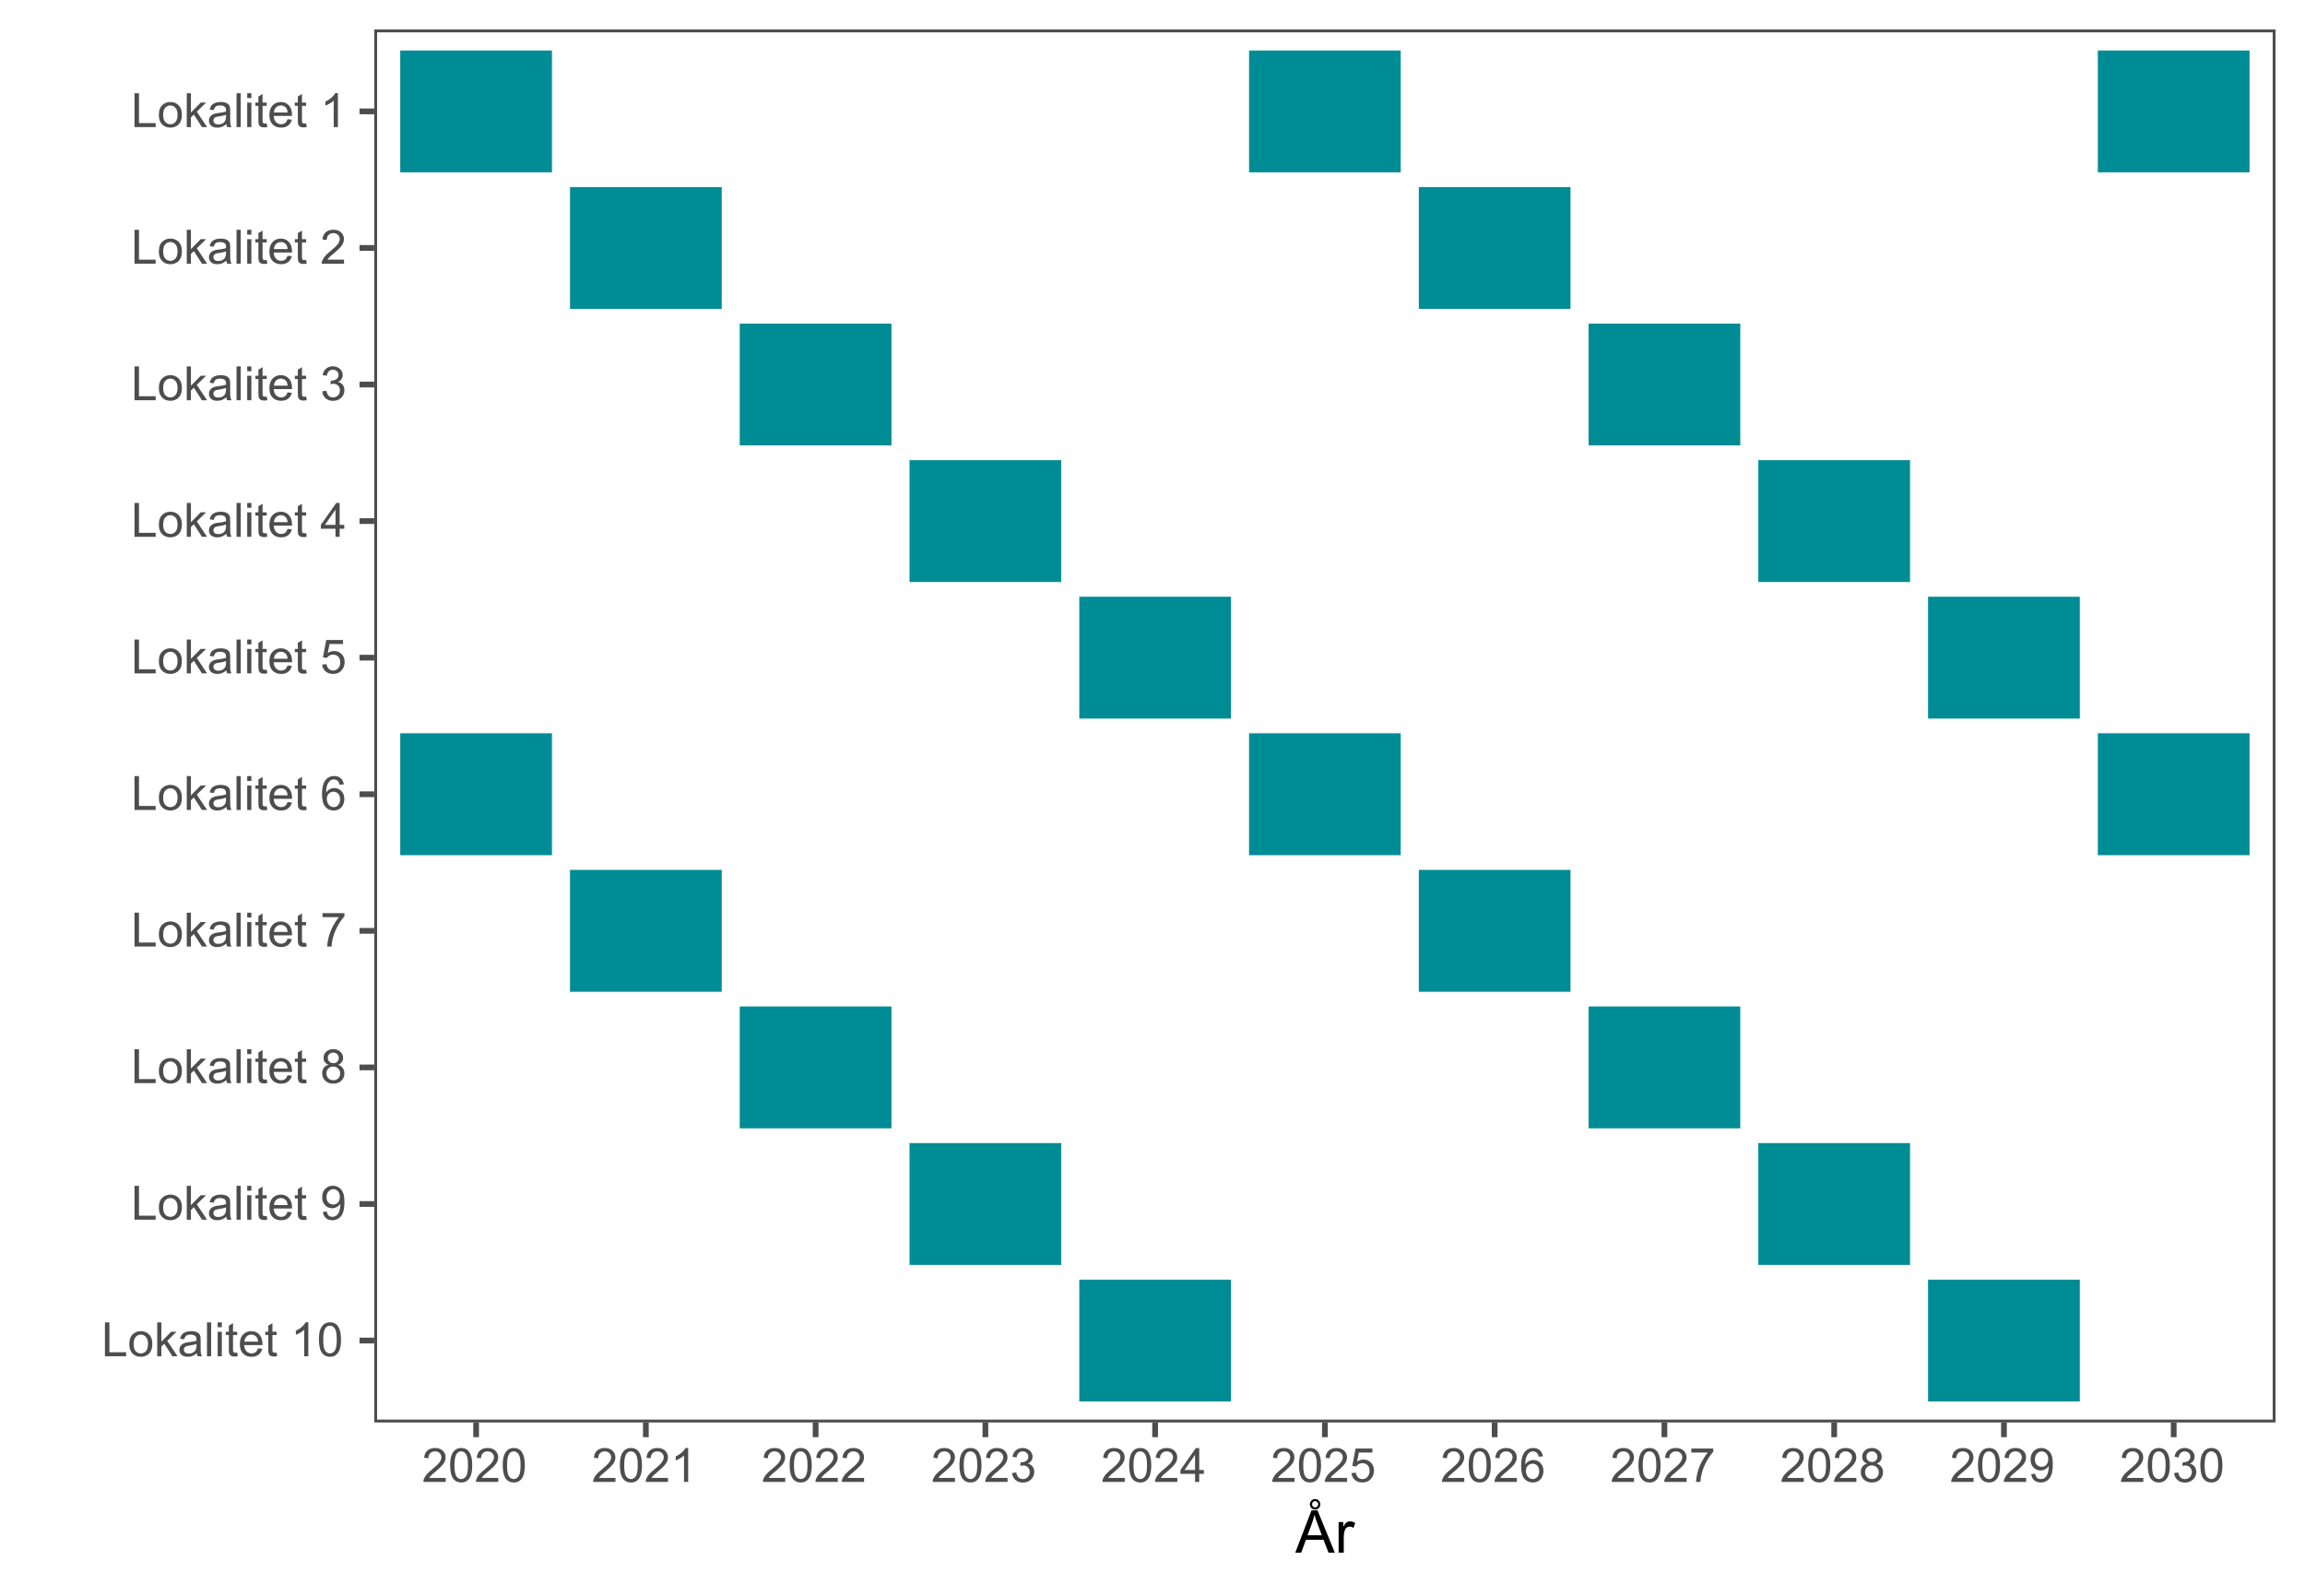 <?xml version="1.0" encoding="UTF-8"?>
<svg xmlns="http://www.w3.org/2000/svg" xmlns:xlink="http://www.w3.org/1999/xlink" width="468pt" height="324pt" viewBox="0 0 468 324" version="1.1">
<defs>
<g>
<symbol overflow="visible" id="glyph0-0">
<path style="stroke:none;" d="M 1.203 0 L 1.203 -6 L 6 -6 L 6 0 Z M 1.344 -0.156 L 5.844 -0.156 L 5.844 -5.844 L 1.344 -5.844 Z M 1.344 -0.156 "/>
</symbol>
<symbol overflow="visible" id="glyph0-1">
<path style="stroke:none;" d="M 0.703 0 L 0.703 -6.875 L 1.609 -6.875 L 1.609 -0.812 L 5 -0.812 L 5 0 Z M 0.703 0 "/>
</symbol>
<symbol overflow="visible" id="glyph0-2">
<path style="stroke:none;" d="M 0.312 -2.484 C 0.312 -3.41 0.57 -4.094 1.094 -4.531 C 1.52 -4.906 2.039 -5.094 2.656 -5.094 C 3.332 -5.094 3.891 -4.867 4.328 -4.422 C 4.766 -3.973 4.984 -3.352 4.984 -2.562 C 4.984 -1.914 4.883 -1.41 4.688 -1.047 C 4.5 -0.68 4.219 -0.395 3.844 -0.188 C 3.477 0.008 3.082 0.109 2.656 0.109 C 1.957 0.109 1.391 -0.113 0.953 -0.562 C 0.523 -1.008 0.312 -1.648 0.312 -2.484 Z M 1.188 -2.484 C 1.188 -1.848 1.32 -1.367 1.594 -1.047 C 1.875 -0.734 2.227 -0.578 2.656 -0.578 C 3.07 -0.578 3.414 -0.734 3.688 -1.047 C 3.969 -1.367 4.109 -1.859 4.109 -2.516 C 4.109 -3.129 3.969 -3.594 3.688 -3.906 C 3.414 -4.227 3.07 -4.391 2.656 -4.391 C 2.227 -4.391 1.875 -4.227 1.594 -3.906 C 1.32 -3.594 1.188 -3.117 1.188 -2.484 Z M 1.188 -2.484 "/>
</symbol>
<symbol overflow="visible" id="glyph0-3">
<path style="stroke:none;" d="M 0.641 0 L 0.641 -6.875 L 1.484 -6.875 L 1.484 -2.953 L 3.469 -4.969 L 4.562 -4.969 L 2.672 -3.125 L 4.766 0 L 3.719 0 L 2.078 -2.547 L 1.484 -1.969 L 1.484 0 Z M 0.641 0 "/>
</symbol>
<symbol overflow="visible" id="glyph0-4">
<path style="stroke:none;" d="M 3.875 -0.609 C 3.562 -0.348 3.258 -0.16 2.969 -0.047 C 2.688 0.055 2.379 0.109 2.047 0.109 C 1.504 0.109 1.082 -0.02 0.781 -0.281 C 0.488 -0.551 0.344 -0.895 0.344 -1.312 C 0.344 -1.551 0.395 -1.77 0.5 -1.969 C 0.613 -2.176 0.758 -2.336 0.938 -2.453 C 1.125 -2.578 1.332 -2.672 1.562 -2.734 C 1.719 -2.785 1.969 -2.828 2.312 -2.859 C 2.988 -2.941 3.488 -3.039 3.812 -3.156 C 3.812 -3.27 3.812 -3.344 3.812 -3.375 C 3.812 -3.719 3.734 -3.961 3.578 -4.109 C 3.359 -4.297 3.035 -4.391 2.609 -4.391 C 2.211 -4.391 1.922 -4.316 1.734 -4.172 C 1.547 -4.035 1.406 -3.789 1.312 -3.438 L 0.484 -3.562 C 0.566 -3.906 0.691 -4.188 0.859 -4.406 C 1.035 -4.625 1.285 -4.789 1.609 -4.906 C 1.93 -5.031 2.305 -5.094 2.734 -5.094 C 3.16 -5.094 3.504 -5.039 3.766 -4.938 C 4.035 -4.832 4.234 -4.703 4.359 -4.547 C 4.484 -4.398 4.57 -4.211 4.625 -3.984 C 4.645 -3.836 4.656 -3.578 4.656 -3.203 L 4.656 -2.078 C 4.656 -1.297 4.672 -0.801 4.703 -0.594 C 4.742 -0.383 4.816 -0.188 4.922 0 L 4.047 0 C 3.961 -0.176 3.906 -0.379 3.875 -0.609 Z M 3.812 -2.5 C 3.5 -2.375 3.039 -2.266 2.438 -2.172 C 2.082 -2.129 1.832 -2.078 1.688 -2.016 C 1.551 -1.953 1.441 -1.859 1.359 -1.734 C 1.285 -1.617 1.25 -1.484 1.25 -1.328 C 1.25 -1.109 1.332 -0.922 1.5 -0.766 C 1.664 -0.617 1.914 -0.547 2.25 -0.547 C 2.57 -0.547 2.859 -0.613 3.109 -0.75 C 3.367 -0.895 3.555 -1.094 3.672 -1.344 C 3.766 -1.531 3.812 -1.812 3.812 -2.188 Z M 3.812 -2.5 "/>
</symbol>
<symbol overflow="visible" id="glyph0-5">
<path style="stroke:none;" d="M 0.609 0 L 0.609 -6.875 L 1.453 -6.875 L 1.453 0 Z M 0.609 0 "/>
</symbol>
<symbol overflow="visible" id="glyph0-6">
<path style="stroke:none;" d="M 0.641 -5.891 L 0.641 -6.875 L 1.484 -6.875 L 1.484 -5.891 Z M 0.641 0 L 0.641 -4.969 L 1.484 -4.969 L 1.484 0 Z M 0.641 0 "/>
</symbol>
<symbol overflow="visible" id="glyph0-7">
<path style="stroke:none;" d="M 2.469 -0.75 L 2.594 -0.016 C 2.352 0.035 2.141 0.062 1.953 0.062 C 1.648 0.062 1.414 0.016 1.25 -0.078 C 1.082 -0.172 0.961 -0.297 0.891 -0.453 C 0.816 -0.617 0.781 -0.953 0.781 -1.453 L 0.781 -4.312 L 0.172 -4.312 L 0.172 -4.969 L 0.781 -4.969 L 0.781 -6.203 L 1.625 -6.719 L 1.625 -4.969 L 2.469 -4.969 L 2.469 -4.312 L 1.625 -4.312 L 1.625 -1.406 C 1.625 -1.164 1.641 -1.008 1.672 -0.938 C 1.703 -0.875 1.75 -0.82 1.812 -0.781 C 1.883 -0.738 1.984 -0.719 2.109 -0.719 C 2.203 -0.719 2.32 -0.727 2.469 -0.75 Z M 2.469 -0.75 "/>
</symbol>
<symbol overflow="visible" id="glyph0-8">
<path style="stroke:none;" d="M 4.031 -1.609 L 4.906 -1.5 C 4.77 -0.988 4.516 -0.594 4.141 -0.312 C 3.773 -0.031 3.301 0.109 2.719 0.109 C 1.988 0.109 1.41 -0.113 0.984 -0.562 C 0.555 -1.008 0.344 -1.633 0.344 -2.438 C 0.344 -3.281 0.555 -3.93 0.984 -4.391 C 1.422 -4.859 1.984 -5.094 2.672 -5.094 C 3.336 -5.094 3.879 -4.863 4.297 -4.406 C 4.723 -3.957 4.938 -3.32 4.938 -2.5 C 4.938 -2.445 4.938 -2.367 4.938 -2.266 L 1.219 -2.266 C 1.25 -1.723 1.406 -1.305 1.688 -1.016 C 1.969 -0.723 2.312 -0.578 2.719 -0.578 C 3.031 -0.578 3.297 -0.656 3.516 -0.812 C 3.734 -0.977 3.906 -1.242 4.031 -1.609 Z M 1.266 -2.969 L 4.047 -2.969 C 4.004 -3.383 3.898 -3.695 3.734 -3.906 C 3.461 -4.227 3.113 -4.391 2.688 -4.391 C 2.301 -4.391 1.973 -4.258 1.703 -4 C 1.441 -3.738 1.297 -3.395 1.266 -2.969 Z M 1.266 -2.969 "/>
</symbol>
<symbol overflow="visible" id="glyph0-9">
<path style="stroke:none;" d=""/>
</symbol>
<symbol overflow="visible" id="glyph0-10">
<path style="stroke:none;" d="M 3.578 0 L 2.734 0 L 2.734 -5.375 C 2.523 -5.176 2.254 -4.977 1.922 -4.781 C 1.598 -4.594 1.305 -4.453 1.047 -4.359 L 1.047 -5.172 C 1.516 -5.391 1.926 -5.656 2.281 -5.969 C 2.633 -6.289 2.883 -6.598 3.031 -6.891 L 3.578 -6.891 Z M 3.578 0 "/>
</symbol>
<symbol overflow="visible" id="glyph0-11">
<path style="stroke:none;" d="M 0.391 -3.391 C 0.391 -4.203 0.473 -4.852 0.641 -5.344 C 0.816 -5.844 1.066 -6.223 1.391 -6.484 C 1.723 -6.754 2.141 -6.891 2.641 -6.891 C 3.004 -6.891 3.328 -6.816 3.609 -6.672 C 3.891 -6.523 4.117 -6.312 4.297 -6.031 C 4.473 -5.75 4.613 -5.406 4.719 -5 C 4.82 -4.602 4.875 -4.066 4.875 -3.391 C 4.875 -2.578 4.789 -1.922 4.625 -1.422 C 4.457 -0.93 4.207 -0.551 3.875 -0.281 C 3.551 -0.02 3.141 0.109 2.641 0.109 C 1.973 0.109 1.453 -0.125 1.078 -0.594 C 0.617 -1.164 0.391 -2.098 0.391 -3.391 Z M 1.266 -3.391 C 1.266 -2.266 1.395 -1.516 1.656 -1.141 C 1.926 -0.766 2.254 -0.578 2.641 -0.578 C 3.023 -0.578 3.348 -0.766 3.609 -1.141 C 3.879 -1.516 4.016 -2.266 4.016 -3.391 C 4.016 -4.516 3.879 -5.266 3.609 -5.641 C 3.348 -6.016 3.02 -6.203 2.625 -6.203 C 2.238 -6.203 1.93 -6.035 1.703 -5.703 C 1.41 -5.285 1.266 -4.516 1.266 -3.391 Z M 1.266 -3.391 "/>
</symbol>
<symbol overflow="visible" id="glyph0-12">
<path style="stroke:none;" d="M 0.531 -1.594 L 1.328 -1.656 C 1.398 -1.281 1.531 -1.004 1.719 -0.828 C 1.914 -0.66 2.164 -0.578 2.469 -0.578 C 2.727 -0.578 2.957 -0.633 3.156 -0.75 C 3.352 -0.875 3.516 -1.035 3.641 -1.234 C 3.766 -1.43 3.867 -1.695 3.953 -2.031 C 4.035 -2.363 4.078 -2.707 4.078 -3.062 C 4.078 -3.102 4.078 -3.16 4.078 -3.234 C 3.898 -2.961 3.664 -2.742 3.375 -2.578 C 3.082 -2.41 2.77 -2.328 2.438 -2.328 C 1.863 -2.328 1.379 -2.531 0.984 -2.938 C 0.586 -3.352 0.391 -3.898 0.391 -4.578 C 0.391 -5.273 0.594 -5.832 1 -6.25 C 1.414 -6.676 1.938 -6.891 2.562 -6.891 C 3.008 -6.891 3.414 -6.77 3.781 -6.531 C 4.156 -6.289 4.438 -5.945 4.625 -5.5 C 4.812 -5.062 4.906 -4.422 4.906 -3.578 C 4.906 -2.703 4.812 -2.004 4.625 -1.484 C 4.438 -0.961 4.156 -0.566 3.781 -0.297 C 3.406 -0.023 2.961 0.109 2.453 0.109 C 1.922 0.109 1.484 -0.035 1.141 -0.328 C 0.797 -0.629 0.594 -1.051 0.531 -1.594 Z M 3.984 -4.625 C 3.984 -5.102 3.852 -5.484 3.594 -5.766 C 3.332 -6.055 3.02 -6.203 2.656 -6.203 C 2.281 -6.203 1.953 -6.047 1.672 -5.734 C 1.398 -5.43 1.266 -5.035 1.266 -4.547 C 1.266 -4.109 1.395 -3.754 1.656 -3.484 C 1.926 -3.211 2.254 -3.078 2.641 -3.078 C 3.023 -3.078 3.344 -3.211 3.594 -3.484 C 3.852 -3.754 3.984 -4.133 3.984 -4.625 Z M 3.984 -4.625 "/>
</symbol>
<symbol overflow="visible" id="glyph0-13">
<path style="stroke:none;" d="M 1.703 -3.719 C 1.348 -3.852 1.086 -4.035 0.922 -4.266 C 0.754 -4.504 0.672 -4.789 0.672 -5.125 C 0.672 -5.625 0.848 -6.039 1.203 -6.375 C 1.566 -6.719 2.047 -6.891 2.641 -6.891 C 3.234 -6.891 3.711 -6.711 4.078 -6.359 C 4.453 -6.016 4.641 -5.594 4.641 -5.094 C 4.641 -4.781 4.551 -4.504 4.375 -4.266 C 4.207 -4.035 3.957 -3.852 3.625 -3.719 C 4.039 -3.582 4.359 -3.359 4.578 -3.047 C 4.797 -2.742 4.906 -2.383 4.906 -1.969 C 4.906 -1.375 4.695 -0.879 4.281 -0.484 C 3.875 -0.086 3.332 0.109 2.656 0.109 C 1.977 0.109 1.43 -0.086 1.016 -0.484 C 0.598 -0.891 0.391 -1.391 0.391 -1.984 C 0.391 -2.43 0.5 -2.805 0.719 -3.109 C 0.945 -3.41 1.273 -3.613 1.703 -3.719 Z M 1.531 -5.156 C 1.531 -4.832 1.633 -4.566 1.844 -4.359 C 2.051 -4.148 2.32 -4.047 2.656 -4.047 C 2.977 -4.047 3.242 -4.145 3.453 -4.344 C 3.66 -4.551 3.766 -4.805 3.766 -5.109 C 3.766 -5.41 3.656 -5.664 3.438 -5.875 C 3.227 -6.094 2.961 -6.203 2.641 -6.203 C 2.328 -6.203 2.062 -6.098 1.844 -5.891 C 1.633 -5.68 1.531 -5.438 1.531 -5.156 Z M 1.25 -1.984 C 1.25 -1.742 1.305 -1.508 1.422 -1.281 C 1.535 -1.062 1.703 -0.891 1.922 -0.766 C 2.148 -0.641 2.395 -0.578 2.656 -0.578 C 3.062 -0.578 3.395 -0.707 3.656 -0.969 C 3.914 -1.227 4.047 -1.555 4.047 -1.953 C 4.047 -2.359 3.91 -2.691 3.641 -2.953 C 3.367 -3.223 3.031 -3.359 2.625 -3.359 C 2.227 -3.359 1.898 -3.227 1.641 -2.969 C 1.379 -2.707 1.25 -2.379 1.25 -1.984 Z M 1.25 -1.984 "/>
</symbol>
<symbol overflow="visible" id="glyph0-14">
<path style="stroke:none;" d="M 0.453 -5.969 L 0.453 -6.781 L 4.906 -6.781 L 4.906 -6.125 C 4.469 -5.656 4.031 -5.035 3.594 -4.266 C 3.164 -3.492 2.836 -2.703 2.609 -1.891 C 2.441 -1.316 2.332 -0.688 2.281 0 L 1.422 0 C 1.422 -0.539 1.52 -1.191 1.719 -1.953 C 1.926 -2.723 2.219 -3.461 2.594 -4.172 C 2.977 -4.879 3.383 -5.477 3.812 -5.969 Z M 0.453 -5.969 "/>
</symbol>
<symbol overflow="visible" id="glyph0-15">
<path style="stroke:none;" d="M 4.781 -5.188 L 3.938 -5.125 C 3.863 -5.445 3.754 -5.688 3.609 -5.844 C 3.391 -6.082 3.109 -6.203 2.766 -6.203 C 2.504 -6.203 2.27 -6.129 2.062 -5.984 C 1.801 -5.785 1.594 -5.5 1.438 -5.125 C 1.281 -4.758 1.203 -4.234 1.203 -3.547 C 1.398 -3.848 1.645 -4.07 1.938 -4.219 C 2.238 -4.375 2.547 -4.453 2.859 -4.453 C 3.422 -4.453 3.898 -4.242 4.297 -3.828 C 4.691 -3.422 4.891 -2.891 4.891 -2.234 C 4.891 -1.797 4.797 -1.391 4.609 -1.016 C 4.43 -0.648 4.176 -0.367 3.844 -0.172 C 3.52 0.016 3.156 0.109 2.75 0.109 C 2.039 0.109 1.461 -0.145 1.016 -0.656 C 0.578 -1.176 0.359 -2.031 0.359 -3.219 C 0.359 -4.539 0.602 -5.504 1.094 -6.109 C 1.52 -6.629 2.098 -6.891 2.828 -6.891 C 3.367 -6.891 3.812 -6.738 4.156 -6.438 C 4.5 -6.133 4.707 -5.719 4.781 -5.188 Z M 1.328 -2.219 C 1.328 -1.938 1.391 -1.66 1.516 -1.391 C 1.641 -1.129 1.812 -0.926 2.031 -0.781 C 2.25 -0.645 2.484 -0.578 2.734 -0.578 C 3.086 -0.578 3.391 -0.719 3.641 -1 C 3.898 -1.289 4.031 -1.68 4.031 -2.172 C 4.031 -2.648 3.906 -3.023 3.656 -3.297 C 3.406 -3.566 3.086 -3.703 2.703 -3.703 C 2.316 -3.703 1.988 -3.566 1.719 -3.297 C 1.457 -3.023 1.328 -2.664 1.328 -2.219 Z M 1.328 -2.219 "/>
</symbol>
<symbol overflow="visible" id="glyph0-16">
<path style="stroke:none;" d="M 0.391 -1.797 L 1.281 -1.875 C 1.344 -1.445 1.492 -1.125 1.734 -0.906 C 1.973 -0.688 2.266 -0.578 2.609 -0.578 C 3.016 -0.578 3.359 -0.727 3.641 -1.031 C 3.922 -1.344 4.062 -1.75 4.062 -2.25 C 4.062 -2.727 3.926 -3.109 3.656 -3.391 C 3.383 -3.672 3.031 -3.812 2.594 -3.812 C 2.32 -3.812 2.078 -3.75 1.859 -3.625 C 1.641 -3.5 1.469 -3.336 1.344 -3.141 L 0.547 -3.25 L 1.219 -6.781 L 4.625 -6.781 L 4.625 -5.969 L 1.891 -5.969 L 1.516 -4.125 C 1.93 -4.406 2.363 -4.547 2.812 -4.547 C 3.414 -4.547 3.922 -4.336 4.328 -3.922 C 4.742 -3.516 4.953 -2.984 4.953 -2.328 C 4.953 -1.703 4.77 -1.164 4.406 -0.719 C 3.969 -0.164 3.367 0.109 2.609 0.109 C 1.984 0.109 1.473 -0.062 1.078 -0.406 C 0.68 -0.758 0.453 -1.223 0.391 -1.797 Z M 0.391 -1.797 "/>
</symbol>
<symbol overflow="visible" id="glyph0-17">
<path style="stroke:none;" d="M 3.094 0 L 3.094 -1.641 L 0.125 -1.641 L 0.125 -2.422 L 3.25 -6.875 L 3.938 -6.875 L 3.938 -2.422 L 4.875 -2.422 L 4.875 -1.641 L 3.938 -1.641 L 3.938 0 Z M 3.094 -2.422 L 3.094 -5.516 L 0.953 -2.422 Z M 3.094 -2.422 "/>
</symbol>
<symbol overflow="visible" id="glyph0-18">
<path style="stroke:none;" d="M 0.406 -1.812 L 1.25 -1.922 C 1.344 -1.441 1.504 -1.098 1.734 -0.891 C 1.973 -0.68 2.258 -0.578 2.594 -0.578 C 2.988 -0.578 3.32 -0.711 3.594 -0.984 C 3.863 -1.266 4 -1.609 4 -2.016 C 4 -2.398 3.875 -2.719 3.625 -2.969 C 3.375 -3.219 3.051 -3.344 2.656 -3.344 C 2.5 -3.344 2.301 -3.312 2.062 -3.25 L 2.156 -3.984 C 2.219 -3.984 2.266 -3.984 2.297 -3.984 C 2.648 -3.984 2.973 -4.078 3.266 -4.266 C 3.555 -4.453 3.703 -4.738 3.703 -5.125 C 3.703 -5.438 3.594 -5.691 3.375 -5.891 C 3.164 -6.098 2.898 -6.203 2.578 -6.203 C 2.242 -6.203 1.969 -6.098 1.75 -5.891 C 1.531 -5.68 1.391 -5.375 1.328 -4.969 L 0.484 -5.109 C 0.586 -5.68 0.82 -6.117 1.188 -6.422 C 1.551 -6.734 2.004 -6.891 2.547 -6.891 C 2.922 -6.891 3.266 -6.805 3.578 -6.641 C 3.898 -6.484 4.145 -6.266 4.312 -5.984 C 4.477 -5.711 4.562 -5.422 4.562 -5.109 C 4.562 -4.816 4.477 -4.547 4.312 -4.297 C 4.156 -4.055 3.922 -3.863 3.609 -3.719 C 4.016 -3.625 4.332 -3.426 4.562 -3.125 C 4.789 -2.832 4.906 -2.469 4.906 -2.031 C 4.906 -1.426 4.688 -0.914 4.25 -0.5 C 3.812 -0.082 3.254 0.125 2.578 0.125 C 1.984 0.125 1.484 -0.051 1.078 -0.406 C 0.68 -0.77 0.457 -1.238 0.406 -1.812 Z M 0.406 -1.812 "/>
</symbol>
<symbol overflow="visible" id="glyph0-19">
<path style="stroke:none;" d="M 4.828 -0.812 L 4.828 0 L 0.297 0 C 0.285 -0.195 0.316 -0.391 0.391 -0.578 C 0.504 -0.891 0.688 -1.195 0.938 -1.5 C 1.195 -1.801 1.566 -2.145 2.047 -2.531 C 2.797 -3.145 3.301 -3.629 3.562 -3.984 C 3.82 -4.348 3.953 -4.688 3.953 -5 C 3.953 -5.344 3.832 -5.629 3.594 -5.859 C 3.352 -6.086 3.039 -6.203 2.656 -6.203 C 2.25 -6.203 1.926 -6.078 1.688 -5.828 C 1.445 -5.586 1.32 -5.25 1.312 -4.812 L 0.453 -4.906 C 0.504 -5.551 0.723 -6.039 1.109 -6.375 C 1.504 -6.719 2.023 -6.891 2.672 -6.891 C 3.336 -6.891 3.859 -6.707 4.234 -6.344 C 4.617 -5.977 4.812 -5.523 4.812 -4.984 C 4.812 -4.711 4.754 -4.441 4.641 -4.172 C 4.535 -3.91 4.352 -3.633 4.094 -3.344 C 3.832 -3.051 3.398 -2.645 2.797 -2.125 C 2.285 -1.707 1.957 -1.422 1.812 -1.266 C 1.676 -1.117 1.562 -0.969 1.469 -0.812 Z M 4.828 -0.812 "/>
</symbol>
<symbol overflow="visible" id="glyph1-0">
<path style="stroke:none;" d="M 1.5 0 L 1.5 -7.5 L 7.5 -7.5 L 7.5 0 Z M 1.688 -0.188 L 7.312 -0.188 L 7.312 -7.312 L 1.688 -7.312 Z M 1.688 -0.188 "/>
</symbol>
<symbol overflow="visible" id="glyph1-1">
<path style="stroke:none;" d="M -0.016 0 L 3.281 -8.594 L 4.5 -8.594 L 8.016 0 L 6.734 0 L 5.719 -2.609 L 2.141 -2.609 L 1.188 0 Z M 2.469 -3.531 L 5.375 -3.531 L 4.484 -5.906 C 4.203 -6.625 4 -7.219 3.875 -7.688 C 3.758 -7.133 3.602 -6.586 3.406 -6.047 Z M 2.953 -9.844 C 2.953 -10.125 3.055 -10.367 3.266 -10.578 C 3.473 -10.785 3.719 -10.891 4 -10.891 C 4.289 -10.891 4.539 -10.785 4.75 -10.578 C 4.957 -10.367 5.062 -10.113 5.062 -9.812 C 5.062 -9.508 4.957 -9.254 4.75 -9.047 C 4.539 -8.848 4.297 -8.75 4.016 -8.75 C 3.723 -8.75 3.473 -8.852 3.266 -9.062 C 3.055 -9.27 2.953 -9.531 2.953 -9.844 Z M 3.391 -9.828 C 3.391 -9.648 3.453 -9.5 3.578 -9.375 C 3.703 -9.25 3.848 -9.188 4.016 -9.188 C 4.18 -9.188 4.328 -9.25 4.453 -9.375 C 4.578 -9.5 4.641 -9.648 4.641 -9.828 C 4.641 -10.004 4.578 -10.156 4.453 -10.281 C 4.336 -10.406 4.191 -10.469 4.016 -10.469 C 3.848 -10.469 3.703 -10.406 3.578 -10.281 C 3.453 -10.156 3.391 -10.004 3.391 -9.828 Z M 3.391 -9.828 "/>
</symbol>
<symbol overflow="visible" id="glyph1-2">
<path style="stroke:none;" d="M 0.781 0 L 0.781 -6.219 L 1.734 -6.219 L 1.734 -5.281 C 1.973 -5.719 2.191 -6.004 2.391 -6.141 C 2.598 -6.285 2.828 -6.359 3.078 -6.359 C 3.43 -6.359 3.789 -6.25 4.156 -6.031 L 3.797 -5.047 C 3.535 -5.203 3.281 -5.281 3.031 -5.281 C 2.789 -5.281 2.578 -5.207 2.391 -5.062 C 2.211 -4.926 2.086 -4.734 2.016 -4.484 C 1.891 -4.109 1.828 -3.703 1.828 -3.266 L 1.828 0 Z M 0.781 0 "/>
</symbol>
</g>
<clipPath id="clip1">
  <path d="M 75.984 5.977 L 462.02 5.977 L 462.02 288.812 L 75.984 288.812 Z M 75.984 5.977 "/>
</clipPath>
<clipPath id="clip2">
  <path d="M 75.984 5.977 L 462.02 5.977 L 462.02 288.812 L 75.984 288.812 Z M 75.984 5.977 "/>
</clipPath>
</defs>
<g id="surface46">
<rect x="0" y="0" width="468" height="324" style="fill:rgb(100%,100%,100%);fill-opacity:1;stroke:none;"/>
<rect x="0" y="0" width="468" height="324" style="fill:rgb(100%,100%,100%);fill-opacity:1;stroke:none;"/>
<path style="fill:none;stroke-width:1.164;stroke-linecap:round;stroke-linejoin:round;stroke:rgb(100%,100%,100%);stroke-opacity:1;stroke-miterlimit:10;" d="M 0 324 L 468 324 L 468 0 L 0 0 Z M 0 324 "/>
<g clip-path="url(#clip1)" clip-rule="nonzero">
<path style=" stroke:none;fill-rule:nonzero;fill:rgb(100%,100%,100%);fill-opacity:1;" d="M 75.984 288.812 L 462.02 288.812 L 462.02 5.977 L 75.984 5.977 Z M 75.984 288.812 "/>
</g>
<path style="fill-rule:nonzero;fill:rgb(0%,54.902%,58.431%);fill-opacity:1;stroke-width:0.213;stroke-linecap:square;stroke-linejoin:miter;stroke:rgb(100%,100%,100%);stroke-opacity:1;stroke-miterlimit:10;" d="M 81.156 35.094 L 112.176 35.094 L 112.176 10.137 L 81.156 10.137 Z M 81.156 35.094 "/>
<path style="fill-rule:nonzero;fill:rgb(100%,100%,100%);fill-opacity:1;stroke-width:0.213;stroke-linecap:square;stroke-linejoin:miter;stroke:rgb(100%,100%,100%);stroke-opacity:1;stroke-miterlimit:10;" d="M 115.625 35.094 L 146.645 35.094 L 146.645 10.137 L 115.625 10.137 Z M 115.625 35.094 "/>
<path style="fill-rule:nonzero;fill:rgb(100%,100%,100%);fill-opacity:1;stroke-width:0.213;stroke-linecap:square;stroke-linejoin:miter;stroke:rgb(100%,100%,100%);stroke-opacity:1;stroke-miterlimit:10;" d="M 150.09 35.094 L 181.109 35.094 L 181.109 10.137 L 150.09 10.137 Z M 150.09 35.094 "/>
<path style="fill-rule:nonzero;fill:rgb(100%,100%,100%);fill-opacity:1;stroke-width:0.213;stroke-linecap:square;stroke-linejoin:miter;stroke:rgb(100%,100%,100%);stroke-opacity:1;stroke-miterlimit:10;" d="M 184.559 35.094 L 215.578 35.094 L 215.578 10.137 L 184.559 10.137 Z M 184.559 35.094 "/>
<path style="fill-rule:nonzero;fill:rgb(100%,100%,100%);fill-opacity:1;stroke-width:0.213;stroke-linecap:square;stroke-linejoin:miter;stroke:rgb(100%,100%,100%);stroke-opacity:1;stroke-miterlimit:10;" d="M 219.027 35.094 L 250.047 35.094 L 250.047 10.137 L 219.027 10.137 Z M 219.027 35.094 "/>
<path style="fill-rule:nonzero;fill:rgb(0%,54.902%,58.431%);fill-opacity:1;stroke-width:0.213;stroke-linecap:square;stroke-linejoin:miter;stroke:rgb(100%,100%,100%);stroke-opacity:1;stroke-miterlimit:10;" d="M 253.492 35.094 L 284.512 35.094 L 284.512 10.137 L 253.492 10.137 Z M 253.492 35.094 "/>
<path style="fill-rule:nonzero;fill:rgb(100%,100%,100%);fill-opacity:1;stroke-width:0.213;stroke-linecap:square;stroke-linejoin:miter;stroke:rgb(100%,100%,100%);stroke-opacity:1;stroke-miterlimit:10;" d="M 287.961 35.094 L 318.98 35.094 L 318.98 10.137 L 287.961 10.137 Z M 287.961 35.094 "/>
<path style="fill-rule:nonzero;fill:rgb(100%,100%,100%);fill-opacity:1;stroke-width:0.213;stroke-linecap:square;stroke-linejoin:miter;stroke:rgb(100%,100%,100%);stroke-opacity:1;stroke-miterlimit:10;" d="M 322.43 35.094 L 353.449 35.094 L 353.449 10.137 L 322.43 10.137 Z M 322.43 35.094 "/>
<path style="fill-rule:nonzero;fill:rgb(100%,100%,100%);fill-opacity:1;stroke-width:0.213;stroke-linecap:square;stroke-linejoin:miter;stroke:rgb(100%,100%,100%);stroke-opacity:1;stroke-miterlimit:10;" d="M 356.895 35.094 L 387.914 35.094 L 387.914 10.137 L 356.895 10.137 Z M 356.895 35.094 "/>
<path style="fill-rule:nonzero;fill:rgb(100%,100%,100%);fill-opacity:1;stroke-width:0.213;stroke-linecap:square;stroke-linejoin:miter;stroke:rgb(100%,100%,100%);stroke-opacity:1;stroke-miterlimit:10;" d="M 391.363 35.094 L 422.383 35.094 L 422.383 10.137 L 391.363 10.137 Z M 391.363 35.094 "/>
<path style="fill-rule:nonzero;fill:rgb(0%,54.902%,58.431%);fill-opacity:1;stroke-width:0.213;stroke-linecap:square;stroke-linejoin:miter;stroke:rgb(100%,100%,100%);stroke-opacity:1;stroke-miterlimit:10;" d="M 425.832 35.094 L 456.852 35.094 L 456.852 10.137 L 425.832 10.137 Z M 425.832 35.094 "/>
<path style="fill-rule:nonzero;fill:rgb(100%,100%,100%);fill-opacity:1;stroke-width:0.213;stroke-linecap:square;stroke-linejoin:miter;stroke:rgb(100%,100%,100%);stroke-opacity:1;stroke-miterlimit:10;" d="M 81.156 62.82 L 112.176 62.82 L 112.176 37.863 L 81.156 37.863 Z M 81.156 62.82 "/>
<path style="fill-rule:nonzero;fill:rgb(0%,54.902%,58.431%);fill-opacity:1;stroke-width:0.213;stroke-linecap:square;stroke-linejoin:miter;stroke:rgb(100%,100%,100%);stroke-opacity:1;stroke-miterlimit:10;" d="M 115.625 62.82 L 146.645 62.82 L 146.645 37.863 L 115.625 37.863 Z M 115.625 62.82 "/>
<path style="fill-rule:nonzero;fill:rgb(100%,100%,100%);fill-opacity:1;stroke-width:0.213;stroke-linecap:square;stroke-linejoin:miter;stroke:rgb(100%,100%,100%);stroke-opacity:1;stroke-miterlimit:10;" d="M 150.09 62.82 L 181.109 62.82 L 181.109 37.863 L 150.09 37.863 Z M 150.09 62.82 "/>
<path style="fill-rule:nonzero;fill:rgb(100%,100%,100%);fill-opacity:1;stroke-width:0.213;stroke-linecap:square;stroke-linejoin:miter;stroke:rgb(100%,100%,100%);stroke-opacity:1;stroke-miterlimit:10;" d="M 184.559 62.82 L 215.578 62.82 L 215.578 37.863 L 184.559 37.863 Z M 184.559 62.82 "/>
<path style="fill-rule:nonzero;fill:rgb(100%,100%,100%);fill-opacity:1;stroke-width:0.213;stroke-linecap:square;stroke-linejoin:miter;stroke:rgb(100%,100%,100%);stroke-opacity:1;stroke-miterlimit:10;" d="M 219.027 62.82 L 250.047 62.82 L 250.047 37.863 L 219.027 37.863 Z M 219.027 62.82 "/>
<path style="fill-rule:nonzero;fill:rgb(100%,100%,100%);fill-opacity:1;stroke-width:0.213;stroke-linecap:square;stroke-linejoin:miter;stroke:rgb(100%,100%,100%);stroke-opacity:1;stroke-miterlimit:10;" d="M 253.492 62.82 L 284.512 62.82 L 284.512 37.863 L 253.492 37.863 Z M 253.492 62.82 "/>
<path style="fill-rule:nonzero;fill:rgb(0%,54.902%,58.431%);fill-opacity:1;stroke-width:0.213;stroke-linecap:square;stroke-linejoin:miter;stroke:rgb(100%,100%,100%);stroke-opacity:1;stroke-miterlimit:10;" d="M 287.961 62.82 L 318.98 62.82 L 318.98 37.863 L 287.961 37.863 Z M 287.961 62.82 "/>
<path style="fill-rule:nonzero;fill:rgb(100%,100%,100%);fill-opacity:1;stroke-width:0.213;stroke-linecap:square;stroke-linejoin:miter;stroke:rgb(100%,100%,100%);stroke-opacity:1;stroke-miterlimit:10;" d="M 322.43 62.82 L 353.449 62.82 L 353.449 37.863 L 322.43 37.863 Z M 322.43 62.82 "/>
<path style="fill-rule:nonzero;fill:rgb(100%,100%,100%);fill-opacity:1;stroke-width:0.213;stroke-linecap:square;stroke-linejoin:miter;stroke:rgb(100%,100%,100%);stroke-opacity:1;stroke-miterlimit:10;" d="M 356.895 62.82 L 387.914 62.82 L 387.914 37.863 L 356.895 37.863 Z M 356.895 62.82 "/>
<path style="fill-rule:nonzero;fill:rgb(100%,100%,100%);fill-opacity:1;stroke-width:0.213;stroke-linecap:square;stroke-linejoin:miter;stroke:rgb(100%,100%,100%);stroke-opacity:1;stroke-miterlimit:10;" d="M 391.363 62.82 L 422.383 62.82 L 422.383 37.863 L 391.363 37.863 Z M 391.363 62.82 "/>
<path style="fill-rule:nonzero;fill:rgb(100%,100%,100%);fill-opacity:1;stroke-width:0.213;stroke-linecap:square;stroke-linejoin:miter;stroke:rgb(100%,100%,100%);stroke-opacity:1;stroke-miterlimit:10;" d="M 425.832 62.82 L 456.852 62.82 L 456.852 37.863 L 425.832 37.863 Z M 425.832 62.82 "/>
<path style="fill-rule:nonzero;fill:rgb(100%,100%,100%);fill-opacity:1;stroke-width:0.213;stroke-linecap:square;stroke-linejoin:miter;stroke:rgb(100%,100%,100%);stroke-opacity:1;stroke-miterlimit:10;" d="M 81.156 90.551 L 112.176 90.551 L 112.176 65.594 L 81.156 65.594 Z M 81.156 90.551 "/>
<path style="fill-rule:nonzero;fill:rgb(100%,100%,100%);fill-opacity:1;stroke-width:0.213;stroke-linecap:square;stroke-linejoin:miter;stroke:rgb(100%,100%,100%);stroke-opacity:1;stroke-miterlimit:10;" d="M 115.625 90.551 L 146.645 90.551 L 146.645 65.594 L 115.625 65.594 Z M 115.625 90.551 "/>
<path style="fill-rule:nonzero;fill:rgb(0%,54.902%,58.431%);fill-opacity:1;stroke-width:0.213;stroke-linecap:square;stroke-linejoin:miter;stroke:rgb(100%,100%,100%);stroke-opacity:1;stroke-miterlimit:10;" d="M 150.09 90.551 L 181.109 90.551 L 181.109 65.594 L 150.09 65.594 Z M 150.09 90.551 "/>
<path style="fill-rule:nonzero;fill:rgb(100%,100%,100%);fill-opacity:1;stroke-width:0.213;stroke-linecap:square;stroke-linejoin:miter;stroke:rgb(100%,100%,100%);stroke-opacity:1;stroke-miterlimit:10;" d="M 184.559 90.551 L 215.578 90.551 L 215.578 65.594 L 184.559 65.594 Z M 184.559 90.551 "/>
<path style="fill-rule:nonzero;fill:rgb(100%,100%,100%);fill-opacity:1;stroke-width:0.213;stroke-linecap:square;stroke-linejoin:miter;stroke:rgb(100%,100%,100%);stroke-opacity:1;stroke-miterlimit:10;" d="M 219.027 90.551 L 250.047 90.551 L 250.047 65.594 L 219.027 65.594 Z M 219.027 90.551 "/>
<path style="fill-rule:nonzero;fill:rgb(100%,100%,100%);fill-opacity:1;stroke-width:0.213;stroke-linecap:square;stroke-linejoin:miter;stroke:rgb(100%,100%,100%);stroke-opacity:1;stroke-miterlimit:10;" d="M 253.492 90.551 L 284.512 90.551 L 284.512 65.594 L 253.492 65.594 Z M 253.492 90.551 "/>
<path style="fill-rule:nonzero;fill:rgb(100%,100%,100%);fill-opacity:1;stroke-width:0.213;stroke-linecap:square;stroke-linejoin:miter;stroke:rgb(100%,100%,100%);stroke-opacity:1;stroke-miterlimit:10;" d="M 287.961 90.551 L 318.98 90.551 L 318.98 65.594 L 287.961 65.594 Z M 287.961 90.551 "/>
<path style="fill-rule:nonzero;fill:rgb(0%,54.902%,58.431%);fill-opacity:1;stroke-width:0.213;stroke-linecap:square;stroke-linejoin:miter;stroke:rgb(100%,100%,100%);stroke-opacity:1;stroke-miterlimit:10;" d="M 322.43 90.551 L 353.449 90.551 L 353.449 65.594 L 322.43 65.594 Z M 322.43 90.551 "/>
<path style="fill-rule:nonzero;fill:rgb(100%,100%,100%);fill-opacity:1;stroke-width:0.213;stroke-linecap:square;stroke-linejoin:miter;stroke:rgb(100%,100%,100%);stroke-opacity:1;stroke-miterlimit:10;" d="M 356.895 90.551 L 387.914 90.551 L 387.914 65.594 L 356.895 65.594 Z M 356.895 90.551 "/>
<path style="fill-rule:nonzero;fill:rgb(100%,100%,100%);fill-opacity:1;stroke-width:0.213;stroke-linecap:square;stroke-linejoin:miter;stroke:rgb(100%,100%,100%);stroke-opacity:1;stroke-miterlimit:10;" d="M 391.363 90.551 L 422.383 90.551 L 422.383 65.594 L 391.363 65.594 Z M 391.363 90.551 "/>
<path style="fill-rule:nonzero;fill:rgb(100%,100%,100%);fill-opacity:1;stroke-width:0.213;stroke-linecap:square;stroke-linejoin:miter;stroke:rgb(100%,100%,100%);stroke-opacity:1;stroke-miterlimit:10;" d="M 425.832 90.551 L 456.852 90.551 L 456.852 65.594 L 425.832 65.594 Z M 425.832 90.551 "/>
<path style="fill-rule:nonzero;fill:rgb(100%,100%,100%);fill-opacity:1;stroke-width:0.213;stroke-linecap:square;stroke-linejoin:miter;stroke:rgb(100%,100%,100%);stroke-opacity:1;stroke-miterlimit:10;" d="M 81.156 118.281 L 112.176 118.281 L 112.176 93.324 L 81.156 93.324 Z M 81.156 118.281 "/>
<path style="fill-rule:nonzero;fill:rgb(100%,100%,100%);fill-opacity:1;stroke-width:0.213;stroke-linecap:square;stroke-linejoin:miter;stroke:rgb(100%,100%,100%);stroke-opacity:1;stroke-miterlimit:10;" d="M 115.625 118.281 L 146.645 118.281 L 146.645 93.324 L 115.625 93.324 Z M 115.625 118.281 "/>
<path style="fill-rule:nonzero;fill:rgb(100%,100%,100%);fill-opacity:1;stroke-width:0.213;stroke-linecap:square;stroke-linejoin:miter;stroke:rgb(100%,100%,100%);stroke-opacity:1;stroke-miterlimit:10;" d="M 150.09 118.281 L 181.109 118.281 L 181.109 93.324 L 150.09 93.324 Z M 150.09 118.281 "/>
<path style="fill-rule:nonzero;fill:rgb(0%,54.902%,58.431%);fill-opacity:1;stroke-width:0.213;stroke-linecap:square;stroke-linejoin:miter;stroke:rgb(100%,100%,100%);stroke-opacity:1;stroke-miterlimit:10;" d="M 184.559 118.281 L 215.578 118.281 L 215.578 93.324 L 184.559 93.324 Z M 184.559 118.281 "/>
<path style="fill-rule:nonzero;fill:rgb(100%,100%,100%);fill-opacity:1;stroke-width:0.213;stroke-linecap:square;stroke-linejoin:miter;stroke:rgb(100%,100%,100%);stroke-opacity:1;stroke-miterlimit:10;" d="M 219.027 118.281 L 250.047 118.281 L 250.047 93.324 L 219.027 93.324 Z M 219.027 118.281 "/>
<path style="fill-rule:nonzero;fill:rgb(100%,100%,100%);fill-opacity:1;stroke-width:0.213;stroke-linecap:square;stroke-linejoin:miter;stroke:rgb(100%,100%,100%);stroke-opacity:1;stroke-miterlimit:10;" d="M 253.492 118.281 L 284.512 118.281 L 284.512 93.324 L 253.492 93.324 Z M 253.492 118.281 "/>
<path style="fill-rule:nonzero;fill:rgb(100%,100%,100%);fill-opacity:1;stroke-width:0.213;stroke-linecap:square;stroke-linejoin:miter;stroke:rgb(100%,100%,100%);stroke-opacity:1;stroke-miterlimit:10;" d="M 287.961 118.281 L 318.98 118.281 L 318.98 93.324 L 287.961 93.324 Z M 287.961 118.281 "/>
<path style="fill-rule:nonzero;fill:rgb(100%,100%,100%);fill-opacity:1;stroke-width:0.213;stroke-linecap:square;stroke-linejoin:miter;stroke:rgb(100%,100%,100%);stroke-opacity:1;stroke-miterlimit:10;" d="M 322.43 118.281 L 353.449 118.281 L 353.449 93.324 L 322.43 93.324 Z M 322.43 118.281 "/>
<path style="fill-rule:nonzero;fill:rgb(0%,54.902%,58.431%);fill-opacity:1;stroke-width:0.213;stroke-linecap:square;stroke-linejoin:miter;stroke:rgb(100%,100%,100%);stroke-opacity:1;stroke-miterlimit:10;" d="M 356.895 118.281 L 387.914 118.281 L 387.914 93.324 L 356.895 93.324 Z M 356.895 118.281 "/>
<path style="fill-rule:nonzero;fill:rgb(100%,100%,100%);fill-opacity:1;stroke-width:0.213;stroke-linecap:square;stroke-linejoin:miter;stroke:rgb(100%,100%,100%);stroke-opacity:1;stroke-miterlimit:10;" d="M 391.363 118.281 L 422.383 118.281 L 422.383 93.324 L 391.363 93.324 Z M 391.363 118.281 "/>
<path style="fill-rule:nonzero;fill:rgb(100%,100%,100%);fill-opacity:1;stroke-width:0.213;stroke-linecap:square;stroke-linejoin:miter;stroke:rgb(100%,100%,100%);stroke-opacity:1;stroke-miterlimit:10;" d="M 425.832 118.281 L 456.852 118.281 L 456.852 93.324 L 425.832 93.324 Z M 425.832 118.281 "/>
<path style="fill-rule:nonzero;fill:rgb(100%,100%,100%);fill-opacity:1;stroke-width:0.213;stroke-linecap:square;stroke-linejoin:miter;stroke:rgb(100%,100%,100%);stroke-opacity:1;stroke-miterlimit:10;" d="M 81.156 146.008 L 112.176 146.008 L 112.176 121.051 L 81.156 121.051 Z M 81.156 146.008 "/>
<path style="fill-rule:nonzero;fill:rgb(100%,100%,100%);fill-opacity:1;stroke-width:0.213;stroke-linecap:square;stroke-linejoin:miter;stroke:rgb(100%,100%,100%);stroke-opacity:1;stroke-miterlimit:10;" d="M 115.625 146.008 L 146.645 146.008 L 146.645 121.051 L 115.625 121.051 Z M 115.625 146.008 "/>
<path style="fill-rule:nonzero;fill:rgb(100%,100%,100%);fill-opacity:1;stroke-width:0.213;stroke-linecap:square;stroke-linejoin:miter;stroke:rgb(100%,100%,100%);stroke-opacity:1;stroke-miterlimit:10;" d="M 150.09 146.008 L 181.109 146.008 L 181.109 121.051 L 150.09 121.051 Z M 150.09 146.008 "/>
<path style="fill-rule:nonzero;fill:rgb(100%,100%,100%);fill-opacity:1;stroke-width:0.213;stroke-linecap:square;stroke-linejoin:miter;stroke:rgb(100%,100%,100%);stroke-opacity:1;stroke-miterlimit:10;" d="M 184.559 146.008 L 215.578 146.008 L 215.578 121.051 L 184.559 121.051 Z M 184.559 146.008 "/>
<path style="fill-rule:nonzero;fill:rgb(0%,54.902%,58.431%);fill-opacity:1;stroke-width:0.213;stroke-linecap:square;stroke-linejoin:miter;stroke:rgb(100%,100%,100%);stroke-opacity:1;stroke-miterlimit:10;" d="M 219.027 146.008 L 250.047 146.008 L 250.047 121.051 L 219.027 121.051 Z M 219.027 146.008 "/>
<path style="fill-rule:nonzero;fill:rgb(100%,100%,100%);fill-opacity:1;stroke-width:0.213;stroke-linecap:square;stroke-linejoin:miter;stroke:rgb(100%,100%,100%);stroke-opacity:1;stroke-miterlimit:10;" d="M 253.492 146.008 L 284.512 146.008 L 284.512 121.051 L 253.492 121.051 Z M 253.492 146.008 "/>
<path style="fill-rule:nonzero;fill:rgb(100%,100%,100%);fill-opacity:1;stroke-width:0.213;stroke-linecap:square;stroke-linejoin:miter;stroke:rgb(100%,100%,100%);stroke-opacity:1;stroke-miterlimit:10;" d="M 287.961 146.008 L 318.98 146.008 L 318.98 121.051 L 287.961 121.051 Z M 287.961 146.008 "/>
<path style="fill-rule:nonzero;fill:rgb(100%,100%,100%);fill-opacity:1;stroke-width:0.213;stroke-linecap:square;stroke-linejoin:miter;stroke:rgb(100%,100%,100%);stroke-opacity:1;stroke-miterlimit:10;" d="M 322.43 146.008 L 353.449 146.008 L 353.449 121.051 L 322.43 121.051 Z M 322.43 146.008 "/>
<path style="fill-rule:nonzero;fill:rgb(100%,100%,100%);fill-opacity:1;stroke-width:0.213;stroke-linecap:square;stroke-linejoin:miter;stroke:rgb(100%,100%,100%);stroke-opacity:1;stroke-miterlimit:10;" d="M 356.895 146.008 L 387.914 146.008 L 387.914 121.051 L 356.895 121.051 Z M 356.895 146.008 "/>
<path style="fill-rule:nonzero;fill:rgb(0%,54.902%,58.431%);fill-opacity:1;stroke-width:0.213;stroke-linecap:square;stroke-linejoin:miter;stroke:rgb(100%,100%,100%);stroke-opacity:1;stroke-miterlimit:10;" d="M 391.363 146.008 L 422.383 146.008 L 422.383 121.051 L 391.363 121.051 Z M 391.363 146.008 "/>
<path style="fill-rule:nonzero;fill:rgb(100%,100%,100%);fill-opacity:1;stroke-width:0.213;stroke-linecap:square;stroke-linejoin:miter;stroke:rgb(100%,100%,100%);stroke-opacity:1;stroke-miterlimit:10;" d="M 425.832 146.008 L 456.852 146.008 L 456.852 121.051 L 425.832 121.051 Z M 425.832 146.008 "/>
<path style="fill-rule:nonzero;fill:rgb(0%,54.902%,58.431%);fill-opacity:1;stroke-width:0.213;stroke-linecap:square;stroke-linejoin:miter;stroke:rgb(100%,100%,100%);stroke-opacity:1;stroke-miterlimit:10;" d="M 81.156 173.738 L 112.176 173.738 L 112.176 148.781 L 81.156 148.781 Z M 81.156 173.738 "/>
<path style="fill-rule:nonzero;fill:rgb(100%,100%,100%);fill-opacity:1;stroke-width:0.213;stroke-linecap:square;stroke-linejoin:miter;stroke:rgb(100%,100%,100%);stroke-opacity:1;stroke-miterlimit:10;" d="M 115.625 173.738 L 146.645 173.738 L 146.645 148.781 L 115.625 148.781 Z M 115.625 173.738 "/>
<path style="fill-rule:nonzero;fill:rgb(100%,100%,100%);fill-opacity:1;stroke-width:0.213;stroke-linecap:square;stroke-linejoin:miter;stroke:rgb(100%,100%,100%);stroke-opacity:1;stroke-miterlimit:10;" d="M 150.09 173.738 L 181.109 173.738 L 181.109 148.781 L 150.09 148.781 Z M 150.09 173.738 "/>
<path style="fill-rule:nonzero;fill:rgb(100%,100%,100%);fill-opacity:1;stroke-width:0.213;stroke-linecap:square;stroke-linejoin:miter;stroke:rgb(100%,100%,100%);stroke-opacity:1;stroke-miterlimit:10;" d="M 184.559 173.738 L 215.578 173.738 L 215.578 148.781 L 184.559 148.781 Z M 184.559 173.738 "/>
<path style="fill-rule:nonzero;fill:rgb(100%,100%,100%);fill-opacity:1;stroke-width:0.213;stroke-linecap:square;stroke-linejoin:miter;stroke:rgb(100%,100%,100%);stroke-opacity:1;stroke-miterlimit:10;" d="M 219.027 173.738 L 250.047 173.738 L 250.047 148.781 L 219.027 148.781 Z M 219.027 173.738 "/>
<path style="fill-rule:nonzero;fill:rgb(0%,54.902%,58.431%);fill-opacity:1;stroke-width:0.213;stroke-linecap:square;stroke-linejoin:miter;stroke:rgb(100%,100%,100%);stroke-opacity:1;stroke-miterlimit:10;" d="M 253.492 173.738 L 284.512 173.738 L 284.512 148.781 L 253.492 148.781 Z M 253.492 173.738 "/>
<path style="fill-rule:nonzero;fill:rgb(100%,100%,100%);fill-opacity:1;stroke-width:0.213;stroke-linecap:square;stroke-linejoin:miter;stroke:rgb(100%,100%,100%);stroke-opacity:1;stroke-miterlimit:10;" d="M 287.961 173.738 L 318.98 173.738 L 318.98 148.781 L 287.961 148.781 Z M 287.961 173.738 "/>
<path style="fill-rule:nonzero;fill:rgb(100%,100%,100%);fill-opacity:1;stroke-width:0.213;stroke-linecap:square;stroke-linejoin:miter;stroke:rgb(100%,100%,100%);stroke-opacity:1;stroke-miterlimit:10;" d="M 322.43 173.738 L 353.449 173.738 L 353.449 148.781 L 322.43 148.781 Z M 322.43 173.738 "/>
<path style="fill-rule:nonzero;fill:rgb(100%,100%,100%);fill-opacity:1;stroke-width:0.213;stroke-linecap:square;stroke-linejoin:miter;stroke:rgb(100%,100%,100%);stroke-opacity:1;stroke-miterlimit:10;" d="M 356.895 173.738 L 387.914 173.738 L 387.914 148.781 L 356.895 148.781 Z M 356.895 173.738 "/>
<path style="fill-rule:nonzero;fill:rgb(100%,100%,100%);fill-opacity:1;stroke-width:0.213;stroke-linecap:square;stroke-linejoin:miter;stroke:rgb(100%,100%,100%);stroke-opacity:1;stroke-miterlimit:10;" d="M 391.363 173.738 L 422.383 173.738 L 422.383 148.781 L 391.363 148.781 Z M 391.363 173.738 "/>
<path style="fill-rule:nonzero;fill:rgb(0%,54.902%,58.431%);fill-opacity:1;stroke-width:0.213;stroke-linecap:square;stroke-linejoin:miter;stroke:rgb(100%,100%,100%);stroke-opacity:1;stroke-miterlimit:10;" d="M 425.832 173.738 L 456.852 173.738 L 456.852 148.781 L 425.832 148.781 Z M 425.832 173.738 "/>
<path style="fill-rule:nonzero;fill:rgb(100%,100%,100%);fill-opacity:1;stroke-width:0.213;stroke-linecap:square;stroke-linejoin:miter;stroke:rgb(100%,100%,100%);stroke-opacity:1;stroke-miterlimit:10;" d="M 81.156 201.469 L 112.176 201.469 L 112.176 176.512 L 81.156 176.512 Z M 81.156 201.469 "/>
<path style="fill-rule:nonzero;fill:rgb(0%,54.902%,58.431%);fill-opacity:1;stroke-width:0.213;stroke-linecap:square;stroke-linejoin:miter;stroke:rgb(100%,100%,100%);stroke-opacity:1;stroke-miterlimit:10;" d="M 115.625 201.469 L 146.645 201.469 L 146.645 176.512 L 115.625 176.512 Z M 115.625 201.469 "/>
<path style="fill-rule:nonzero;fill:rgb(100%,100%,100%);fill-opacity:1;stroke-width:0.213;stroke-linecap:square;stroke-linejoin:miter;stroke:rgb(100%,100%,100%);stroke-opacity:1;stroke-miterlimit:10;" d="M 150.09 201.469 L 181.109 201.469 L 181.109 176.512 L 150.09 176.512 Z M 150.09 201.469 "/>
<path style="fill-rule:nonzero;fill:rgb(100%,100%,100%);fill-opacity:1;stroke-width:0.213;stroke-linecap:square;stroke-linejoin:miter;stroke:rgb(100%,100%,100%);stroke-opacity:1;stroke-miterlimit:10;" d="M 184.559 201.469 L 215.578 201.469 L 215.578 176.512 L 184.559 176.512 Z M 184.559 201.469 "/>
<path style="fill-rule:nonzero;fill:rgb(100%,100%,100%);fill-opacity:1;stroke-width:0.213;stroke-linecap:square;stroke-linejoin:miter;stroke:rgb(100%,100%,100%);stroke-opacity:1;stroke-miterlimit:10;" d="M 219.027 201.469 L 250.047 201.469 L 250.047 176.512 L 219.027 176.512 Z M 219.027 201.469 "/>
<path style="fill-rule:nonzero;fill:rgb(100%,100%,100%);fill-opacity:1;stroke-width:0.213;stroke-linecap:square;stroke-linejoin:miter;stroke:rgb(100%,100%,100%);stroke-opacity:1;stroke-miterlimit:10;" d="M 253.492 201.469 L 284.512 201.469 L 284.512 176.512 L 253.492 176.512 Z M 253.492 201.469 "/>
<path style="fill-rule:nonzero;fill:rgb(0%,54.902%,58.431%);fill-opacity:1;stroke-width:0.213;stroke-linecap:square;stroke-linejoin:miter;stroke:rgb(100%,100%,100%);stroke-opacity:1;stroke-miterlimit:10;" d="M 287.961 201.469 L 318.98 201.469 L 318.98 176.512 L 287.961 176.512 Z M 287.961 201.469 "/>
<path style="fill-rule:nonzero;fill:rgb(100%,100%,100%);fill-opacity:1;stroke-width:0.213;stroke-linecap:square;stroke-linejoin:miter;stroke:rgb(100%,100%,100%);stroke-opacity:1;stroke-miterlimit:10;" d="M 322.43 201.469 L 353.449 201.469 L 353.449 176.512 L 322.43 176.512 Z M 322.43 201.469 "/>
<path style="fill-rule:nonzero;fill:rgb(100%,100%,100%);fill-opacity:1;stroke-width:0.213;stroke-linecap:square;stroke-linejoin:miter;stroke:rgb(100%,100%,100%);stroke-opacity:1;stroke-miterlimit:10;" d="M 356.895 201.469 L 387.914 201.469 L 387.914 176.512 L 356.895 176.512 Z M 356.895 201.469 "/>
<path style="fill-rule:nonzero;fill:rgb(100%,100%,100%);fill-opacity:1;stroke-width:0.213;stroke-linecap:square;stroke-linejoin:miter;stroke:rgb(100%,100%,100%);stroke-opacity:1;stroke-miterlimit:10;" d="M 391.363 201.469 L 422.383 201.469 L 422.383 176.512 L 391.363 176.512 Z M 391.363 201.469 "/>
<path style="fill-rule:nonzero;fill:rgb(100%,100%,100%);fill-opacity:1;stroke-width:0.213;stroke-linecap:square;stroke-linejoin:miter;stroke:rgb(100%,100%,100%);stroke-opacity:1;stroke-miterlimit:10;" d="M 425.832 201.469 L 456.852 201.469 L 456.852 176.512 L 425.832 176.512 Z M 425.832 201.469 "/>
<path style="fill-rule:nonzero;fill:rgb(100%,100%,100%);fill-opacity:1;stroke-width:0.213;stroke-linecap:square;stroke-linejoin:miter;stroke:rgb(100%,100%,100%);stroke-opacity:1;stroke-miterlimit:10;" d="M 81.156 229.195 L 112.176 229.195 L 112.176 204.238 L 81.156 204.238 Z M 81.156 229.195 "/>
<path style="fill-rule:nonzero;fill:rgb(100%,100%,100%);fill-opacity:1;stroke-width:0.213;stroke-linecap:square;stroke-linejoin:miter;stroke:rgb(100%,100%,100%);stroke-opacity:1;stroke-miterlimit:10;" d="M 115.625 229.195 L 146.645 229.195 L 146.645 204.238 L 115.625 204.238 Z M 115.625 229.195 "/>
<path style="fill-rule:nonzero;fill:rgb(0%,54.902%,58.431%);fill-opacity:1;stroke-width:0.213;stroke-linecap:square;stroke-linejoin:miter;stroke:rgb(100%,100%,100%);stroke-opacity:1;stroke-miterlimit:10;" d="M 150.09 229.195 L 181.109 229.195 L 181.109 204.238 L 150.09 204.238 Z M 150.09 229.195 "/>
<path style="fill-rule:nonzero;fill:rgb(100%,100%,100%);fill-opacity:1;stroke-width:0.213;stroke-linecap:square;stroke-linejoin:miter;stroke:rgb(100%,100%,100%);stroke-opacity:1;stroke-miterlimit:10;" d="M 184.559 229.195 L 215.578 229.195 L 215.578 204.238 L 184.559 204.238 Z M 184.559 229.195 "/>
<path style="fill-rule:nonzero;fill:rgb(100%,100%,100%);fill-opacity:1;stroke-width:0.213;stroke-linecap:square;stroke-linejoin:miter;stroke:rgb(100%,100%,100%);stroke-opacity:1;stroke-miterlimit:10;" d="M 219.027 229.195 L 250.047 229.195 L 250.047 204.238 L 219.027 204.238 Z M 219.027 229.195 "/>
<path style="fill-rule:nonzero;fill:rgb(100%,100%,100%);fill-opacity:1;stroke-width:0.213;stroke-linecap:square;stroke-linejoin:miter;stroke:rgb(100%,100%,100%);stroke-opacity:1;stroke-miterlimit:10;" d="M 253.492 229.195 L 284.512 229.195 L 284.512 204.238 L 253.492 204.238 Z M 253.492 229.195 "/>
<path style="fill-rule:nonzero;fill:rgb(100%,100%,100%);fill-opacity:1;stroke-width:0.213;stroke-linecap:square;stroke-linejoin:miter;stroke:rgb(100%,100%,100%);stroke-opacity:1;stroke-miterlimit:10;" d="M 287.961 229.195 L 318.98 229.195 L 318.98 204.238 L 287.961 204.238 Z M 287.961 229.195 "/>
<path style="fill-rule:nonzero;fill:rgb(0%,54.902%,58.431%);fill-opacity:1;stroke-width:0.213;stroke-linecap:square;stroke-linejoin:miter;stroke:rgb(100%,100%,100%);stroke-opacity:1;stroke-miterlimit:10;" d="M 322.43 229.195 L 353.449 229.195 L 353.449 204.238 L 322.43 204.238 Z M 322.43 229.195 "/>
<path style="fill-rule:nonzero;fill:rgb(100%,100%,100%);fill-opacity:1;stroke-width:0.213;stroke-linecap:square;stroke-linejoin:miter;stroke:rgb(100%,100%,100%);stroke-opacity:1;stroke-miterlimit:10;" d="M 356.895 229.195 L 387.914 229.195 L 387.914 204.238 L 356.895 204.238 Z M 356.895 229.195 "/>
<path style="fill-rule:nonzero;fill:rgb(100%,100%,100%);fill-opacity:1;stroke-width:0.213;stroke-linecap:square;stroke-linejoin:miter;stroke:rgb(100%,100%,100%);stroke-opacity:1;stroke-miterlimit:10;" d="M 391.363 229.195 L 422.383 229.195 L 422.383 204.238 L 391.363 204.238 Z M 391.363 229.195 "/>
<path style="fill-rule:nonzero;fill:rgb(100%,100%,100%);fill-opacity:1;stroke-width:0.213;stroke-linecap:square;stroke-linejoin:miter;stroke:rgb(100%,100%,100%);stroke-opacity:1;stroke-miterlimit:10;" d="M 425.832 229.195 L 456.852 229.195 L 456.852 204.238 L 425.832 204.238 Z M 425.832 229.195 "/>
<path style="fill-rule:nonzero;fill:rgb(100%,100%,100%);fill-opacity:1;stroke-width:0.213;stroke-linecap:square;stroke-linejoin:miter;stroke:rgb(100%,100%,100%);stroke-opacity:1;stroke-miterlimit:10;" d="M 81.156 256.926 L 112.176 256.926 L 112.176 231.969 L 81.156 231.969 Z M 81.156 256.926 "/>
<path style="fill-rule:nonzero;fill:rgb(100%,100%,100%);fill-opacity:1;stroke-width:0.213;stroke-linecap:square;stroke-linejoin:miter;stroke:rgb(100%,100%,100%);stroke-opacity:1;stroke-miterlimit:10;" d="M 115.625 256.926 L 146.645 256.926 L 146.645 231.969 L 115.625 231.969 Z M 115.625 256.926 "/>
<path style="fill-rule:nonzero;fill:rgb(100%,100%,100%);fill-opacity:1;stroke-width:0.213;stroke-linecap:square;stroke-linejoin:miter;stroke:rgb(100%,100%,100%);stroke-opacity:1;stroke-miterlimit:10;" d="M 150.09 256.926 L 181.109 256.926 L 181.109 231.969 L 150.09 231.969 Z M 150.09 256.926 "/>
<path style="fill-rule:nonzero;fill:rgb(0%,54.902%,58.431%);fill-opacity:1;stroke-width:0.213;stroke-linecap:square;stroke-linejoin:miter;stroke:rgb(100%,100%,100%);stroke-opacity:1;stroke-miterlimit:10;" d="M 184.559 256.926 L 215.578 256.926 L 215.578 231.969 L 184.559 231.969 Z M 184.559 256.926 "/>
<path style="fill-rule:nonzero;fill:rgb(100%,100%,100%);fill-opacity:1;stroke-width:0.213;stroke-linecap:square;stroke-linejoin:miter;stroke:rgb(100%,100%,100%);stroke-opacity:1;stroke-miterlimit:10;" d="M 219.027 256.926 L 250.047 256.926 L 250.047 231.969 L 219.027 231.969 Z M 219.027 256.926 "/>
<path style="fill-rule:nonzero;fill:rgb(100%,100%,100%);fill-opacity:1;stroke-width:0.213;stroke-linecap:square;stroke-linejoin:miter;stroke:rgb(100%,100%,100%);stroke-opacity:1;stroke-miterlimit:10;" d="M 253.492 256.926 L 284.512 256.926 L 284.512 231.969 L 253.492 231.969 Z M 253.492 256.926 "/>
<path style="fill-rule:nonzero;fill:rgb(100%,100%,100%);fill-opacity:1;stroke-width:0.213;stroke-linecap:square;stroke-linejoin:miter;stroke:rgb(100%,100%,100%);stroke-opacity:1;stroke-miterlimit:10;" d="M 287.961 256.926 L 318.98 256.926 L 318.98 231.969 L 287.961 231.969 Z M 287.961 256.926 "/>
<path style="fill-rule:nonzero;fill:rgb(100%,100%,100%);fill-opacity:1;stroke-width:0.213;stroke-linecap:square;stroke-linejoin:miter;stroke:rgb(100%,100%,100%);stroke-opacity:1;stroke-miterlimit:10;" d="M 322.43 256.926 L 353.449 256.926 L 353.449 231.969 L 322.43 231.969 Z M 322.43 256.926 "/>
<path style="fill-rule:nonzero;fill:rgb(0%,54.902%,58.431%);fill-opacity:1;stroke-width:0.213;stroke-linecap:square;stroke-linejoin:miter;stroke:rgb(100%,100%,100%);stroke-opacity:1;stroke-miterlimit:10;" d="M 356.895 256.926 L 387.914 256.926 L 387.914 231.969 L 356.895 231.969 Z M 356.895 256.926 "/>
<path style="fill-rule:nonzero;fill:rgb(100%,100%,100%);fill-opacity:1;stroke-width:0.213;stroke-linecap:square;stroke-linejoin:miter;stroke:rgb(100%,100%,100%);stroke-opacity:1;stroke-miterlimit:10;" d="M 391.363 256.926 L 422.383 256.926 L 422.383 231.969 L 391.363 231.969 Z M 391.363 256.926 "/>
<path style="fill-rule:nonzero;fill:rgb(100%,100%,100%);fill-opacity:1;stroke-width:0.213;stroke-linecap:square;stroke-linejoin:miter;stroke:rgb(100%,100%,100%);stroke-opacity:1;stroke-miterlimit:10;" d="M 425.832 256.926 L 456.852 256.926 L 456.852 231.969 L 425.832 231.969 Z M 425.832 256.926 "/>
<path style="fill-rule:nonzero;fill:rgb(100%,100%,100%);fill-opacity:1;stroke-width:0.213;stroke-linecap:square;stroke-linejoin:miter;stroke:rgb(100%,100%,100%);stroke-opacity:1;stroke-miterlimit:10;" d="M 81.156 284.656 L 112.176 284.656 L 112.176 259.699 L 81.156 259.699 Z M 81.156 284.656 "/>
<path style="fill-rule:nonzero;fill:rgb(100%,100%,100%);fill-opacity:1;stroke-width:0.213;stroke-linecap:square;stroke-linejoin:miter;stroke:rgb(100%,100%,100%);stroke-opacity:1;stroke-miterlimit:10;" d="M 115.625 284.656 L 146.645 284.656 L 146.645 259.699 L 115.625 259.699 Z M 115.625 284.656 "/>
<path style="fill-rule:nonzero;fill:rgb(100%,100%,100%);fill-opacity:1;stroke-width:0.213;stroke-linecap:square;stroke-linejoin:miter;stroke:rgb(100%,100%,100%);stroke-opacity:1;stroke-miterlimit:10;" d="M 150.09 284.656 L 181.109 284.656 L 181.109 259.699 L 150.09 259.699 Z M 150.09 284.656 "/>
<path style="fill-rule:nonzero;fill:rgb(100%,100%,100%);fill-opacity:1;stroke-width:0.213;stroke-linecap:square;stroke-linejoin:miter;stroke:rgb(100%,100%,100%);stroke-opacity:1;stroke-miterlimit:10;" d="M 184.559 284.656 L 215.578 284.656 L 215.578 259.699 L 184.559 259.699 Z M 184.559 284.656 "/>
<path style="fill-rule:nonzero;fill:rgb(0%,54.902%,58.431%);fill-opacity:1;stroke-width:0.213;stroke-linecap:square;stroke-linejoin:miter;stroke:rgb(100%,100%,100%);stroke-opacity:1;stroke-miterlimit:10;" d="M 219.027 284.656 L 250.047 284.656 L 250.047 259.699 L 219.027 259.699 Z M 219.027 284.656 "/>
<path style="fill-rule:nonzero;fill:rgb(100%,100%,100%);fill-opacity:1;stroke-width:0.213;stroke-linecap:square;stroke-linejoin:miter;stroke:rgb(100%,100%,100%);stroke-opacity:1;stroke-miterlimit:10;" d="M 253.492 284.656 L 284.512 284.656 L 284.512 259.699 L 253.492 259.699 Z M 253.492 284.656 "/>
<path style="fill-rule:nonzero;fill:rgb(100%,100%,100%);fill-opacity:1;stroke-width:0.213;stroke-linecap:square;stroke-linejoin:miter;stroke:rgb(100%,100%,100%);stroke-opacity:1;stroke-miterlimit:10;" d="M 287.961 284.656 L 318.98 284.656 L 318.98 259.699 L 287.961 259.699 Z M 287.961 284.656 "/>
<path style="fill-rule:nonzero;fill:rgb(100%,100%,100%);fill-opacity:1;stroke-width:0.213;stroke-linecap:square;stroke-linejoin:miter;stroke:rgb(100%,100%,100%);stroke-opacity:1;stroke-miterlimit:10;" d="M 322.43 284.656 L 353.449 284.656 L 353.449 259.699 L 322.43 259.699 Z M 322.43 284.656 "/>
<path style="fill-rule:nonzero;fill:rgb(100%,100%,100%);fill-opacity:1;stroke-width:0.213;stroke-linecap:square;stroke-linejoin:miter;stroke:rgb(100%,100%,100%);stroke-opacity:1;stroke-miterlimit:10;" d="M 356.895 284.656 L 387.914 284.656 L 387.914 259.699 L 356.895 259.699 Z M 356.895 284.656 "/>
<path style="fill-rule:nonzero;fill:rgb(0%,54.902%,58.431%);fill-opacity:1;stroke-width:0.213;stroke-linecap:square;stroke-linejoin:miter;stroke:rgb(100%,100%,100%);stroke-opacity:1;stroke-miterlimit:10;" d="M 391.363 284.656 L 422.383 284.656 L 422.383 259.699 L 391.363 259.699 Z M 391.363 284.656 "/>
<path style="fill-rule:nonzero;fill:rgb(100%,100%,100%);fill-opacity:1;stroke-width:0.213;stroke-linecap:square;stroke-linejoin:miter;stroke:rgb(100%,100%,100%);stroke-opacity:1;stroke-miterlimit:10;" d="M 425.832 284.656 L 456.852 284.656 L 456.852 259.699 L 425.832 259.699 Z M 425.832 284.656 "/>
<g clip-path="url(#clip2)" clip-rule="nonzero">
<path style="fill:none;stroke-width:1.164;stroke-linecap:round;stroke-linejoin:round;stroke:rgb(30.196%,30.196%,30.196%);stroke-opacity:1;stroke-miterlimit:10;" d="M 75.984 288.812 L 462.02 288.812 L 462.02 5.977 L 75.984 5.977 Z M 75.984 288.812 "/>
</g>
<g style="fill:rgb(30.196%,30.196%,30.196%);fill-opacity:1;">
  <use xlink:href="#glyph0-1" x="20.605" y="275.365"/>
  <use xlink:href="#glyph0-2" x="25.943" y="275.365"/>
  <use xlink:href="#glyph0-3" x="31.281" y="275.365"/>
  <use xlink:href="#glyph0-4" x="36.081" y="275.365"/>
  <use xlink:href="#glyph0-5" x="41.419" y="275.365"/>
  <use xlink:href="#glyph0-6" x="43.552" y="275.365"/>
  <use xlink:href="#glyph0-7" x="45.685" y="275.365"/>
  <use xlink:href="#glyph0-8" x="48.352" y="275.365"/>
  <use xlink:href="#glyph0-7" x="53.689" y="275.365"/>
  <use xlink:href="#glyph0-9" x="56.356" y="275.365"/>
  <use xlink:href="#glyph0-10" x="59.023" y="275.365"/>
  <use xlink:href="#glyph0-11" x="64.361" y="275.365"/>
</g>
<g style="fill:rgb(30.196%,30.196%,30.196%);fill-opacity:1;">
  <use xlink:href="#glyph0-1" x="26.605" y="247.639"/>
  <use xlink:href="#glyph0-2" x="31.943" y="247.639"/>
  <use xlink:href="#glyph0-3" x="37.281" y="247.639"/>
  <use xlink:href="#glyph0-4" x="42.081" y="247.639"/>
  <use xlink:href="#glyph0-5" x="47.419" y="247.639"/>
  <use xlink:href="#glyph0-6" x="49.552" y="247.639"/>
  <use xlink:href="#glyph0-7" x="51.685" y="247.639"/>
  <use xlink:href="#glyph0-8" x="54.352" y="247.639"/>
  <use xlink:href="#glyph0-7" x="59.689" y="247.639"/>
  <use xlink:href="#glyph0-9" x="62.356" y="247.639"/>
  <use xlink:href="#glyph0-12" x="65.023" y="247.639"/>
</g>
<g style="fill:rgb(30.196%,30.196%,30.196%);fill-opacity:1;">
  <use xlink:href="#glyph0-1" x="26.605" y="219.908"/>
  <use xlink:href="#glyph0-2" x="31.943" y="219.908"/>
  <use xlink:href="#glyph0-3" x="37.281" y="219.908"/>
  <use xlink:href="#glyph0-4" x="42.081" y="219.908"/>
  <use xlink:href="#glyph0-5" x="47.419" y="219.908"/>
  <use xlink:href="#glyph0-6" x="49.552" y="219.908"/>
  <use xlink:href="#glyph0-7" x="51.685" y="219.908"/>
  <use xlink:href="#glyph0-8" x="54.352" y="219.908"/>
  <use xlink:href="#glyph0-7" x="59.689" y="219.908"/>
  <use xlink:href="#glyph0-9" x="62.356" y="219.908"/>
  <use xlink:href="#glyph0-13" x="65.023" y="219.908"/>
</g>
<g style="fill:rgb(30.196%,30.196%,30.196%);fill-opacity:1;">
  <use xlink:href="#glyph0-1" x="26.605" y="192.178"/>
  <use xlink:href="#glyph0-2" x="31.943" y="192.178"/>
  <use xlink:href="#glyph0-3" x="37.281" y="192.178"/>
  <use xlink:href="#glyph0-4" x="42.081" y="192.178"/>
  <use xlink:href="#glyph0-5" x="47.419" y="192.178"/>
  <use xlink:href="#glyph0-6" x="49.552" y="192.178"/>
  <use xlink:href="#glyph0-7" x="51.685" y="192.178"/>
  <use xlink:href="#glyph0-8" x="54.352" y="192.178"/>
  <use xlink:href="#glyph0-7" x="59.689" y="192.178"/>
  <use xlink:href="#glyph0-9" x="62.356" y="192.178"/>
  <use xlink:href="#glyph0-14" x="65.023" y="192.178"/>
</g>
<g style="fill:rgb(30.196%,30.196%,30.196%);fill-opacity:1;">
  <use xlink:href="#glyph0-1" x="26.605" y="164.451"/>
  <use xlink:href="#glyph0-2" x="31.943" y="164.451"/>
  <use xlink:href="#glyph0-3" x="37.281" y="164.451"/>
  <use xlink:href="#glyph0-4" x="42.081" y="164.451"/>
  <use xlink:href="#glyph0-5" x="47.419" y="164.451"/>
  <use xlink:href="#glyph0-6" x="49.552" y="164.451"/>
  <use xlink:href="#glyph0-7" x="51.685" y="164.451"/>
  <use xlink:href="#glyph0-8" x="54.352" y="164.451"/>
  <use xlink:href="#glyph0-7" x="59.689" y="164.451"/>
  <use xlink:href="#glyph0-9" x="62.356" y="164.451"/>
  <use xlink:href="#glyph0-15" x="65.023" y="164.451"/>
</g>
<g style="fill:rgb(30.196%,30.196%,30.196%);fill-opacity:1;">
  <use xlink:href="#glyph0-1" x="26.605" y="136.721"/>
  <use xlink:href="#glyph0-2" x="31.943" y="136.721"/>
  <use xlink:href="#glyph0-3" x="37.281" y="136.721"/>
  <use xlink:href="#glyph0-4" x="42.081" y="136.721"/>
  <use xlink:href="#glyph0-5" x="47.419" y="136.721"/>
  <use xlink:href="#glyph0-6" x="49.552" y="136.721"/>
  <use xlink:href="#glyph0-7" x="51.685" y="136.721"/>
  <use xlink:href="#glyph0-8" x="54.352" y="136.721"/>
  <use xlink:href="#glyph0-7" x="59.689" y="136.721"/>
  <use xlink:href="#glyph0-9" x="62.356" y="136.721"/>
  <use xlink:href="#glyph0-16" x="65.023" y="136.721"/>
</g>
<g style="fill:rgb(30.196%,30.196%,30.196%);fill-opacity:1;">
  <use xlink:href="#glyph0-1" x="26.605" y="108.99"/>
  <use xlink:href="#glyph0-2" x="31.943" y="108.99"/>
  <use xlink:href="#glyph0-3" x="37.281" y="108.99"/>
  <use xlink:href="#glyph0-4" x="42.081" y="108.99"/>
  <use xlink:href="#glyph0-5" x="47.419" y="108.99"/>
  <use xlink:href="#glyph0-6" x="49.552" y="108.99"/>
  <use xlink:href="#glyph0-7" x="51.685" y="108.99"/>
  <use xlink:href="#glyph0-8" x="54.352" y="108.99"/>
  <use xlink:href="#glyph0-7" x="59.689" y="108.99"/>
  <use xlink:href="#glyph0-9" x="62.356" y="108.99"/>
  <use xlink:href="#glyph0-17" x="65.023" y="108.99"/>
</g>
<g style="fill:rgb(30.196%,30.196%,30.196%);fill-opacity:1;">
  <use xlink:href="#glyph0-1" x="26.605" y="81.264"/>
  <use xlink:href="#glyph0-2" x="31.943" y="81.264"/>
  <use xlink:href="#glyph0-3" x="37.281" y="81.264"/>
  <use xlink:href="#glyph0-4" x="42.081" y="81.264"/>
  <use xlink:href="#glyph0-5" x="47.419" y="81.264"/>
  <use xlink:href="#glyph0-6" x="49.552" y="81.264"/>
  <use xlink:href="#glyph0-7" x="51.685" y="81.264"/>
  <use xlink:href="#glyph0-8" x="54.352" y="81.264"/>
  <use xlink:href="#glyph0-7" x="59.689" y="81.264"/>
  <use xlink:href="#glyph0-9" x="62.356" y="81.264"/>
  <use xlink:href="#glyph0-18" x="65.023" y="81.264"/>
</g>
<g style="fill:rgb(30.196%,30.196%,30.196%);fill-opacity:1;">
  <use xlink:href="#glyph0-1" x="26.605" y="53.533"/>
  <use xlink:href="#glyph0-2" x="31.943" y="53.533"/>
  <use xlink:href="#glyph0-3" x="37.281" y="53.533"/>
  <use xlink:href="#glyph0-4" x="42.081" y="53.533"/>
  <use xlink:href="#glyph0-5" x="47.419" y="53.533"/>
  <use xlink:href="#glyph0-6" x="49.552" y="53.533"/>
  <use xlink:href="#glyph0-7" x="51.685" y="53.533"/>
  <use xlink:href="#glyph0-8" x="54.352" y="53.533"/>
  <use xlink:href="#glyph0-7" x="59.689" y="53.533"/>
  <use xlink:href="#glyph0-9" x="62.356" y="53.533"/>
  <use xlink:href="#glyph0-19" x="65.023" y="53.533"/>
</g>
<g style="fill:rgb(30.196%,30.196%,30.196%);fill-opacity:1;">
  <use xlink:href="#glyph0-1" x="26.605" y="25.803"/>
  <use xlink:href="#glyph0-2" x="31.943" y="25.803"/>
  <use xlink:href="#glyph0-3" x="37.281" y="25.803"/>
  <use xlink:href="#glyph0-4" x="42.081" y="25.803"/>
  <use xlink:href="#glyph0-5" x="47.419" y="25.803"/>
  <use xlink:href="#glyph0-6" x="49.552" y="25.803"/>
  <use xlink:href="#glyph0-7" x="51.685" y="25.803"/>
  <use xlink:href="#glyph0-8" x="54.352" y="25.803"/>
  <use xlink:href="#glyph0-7" x="59.689" y="25.803"/>
  <use xlink:href="#glyph0-9" x="62.356" y="25.803"/>
  <use xlink:href="#glyph0-10" x="65.023" y="25.803"/>
</g>
<path style="fill:none;stroke-width:1.164;stroke-linecap:butt;stroke-linejoin:round;stroke:rgb(30.196%,30.196%,30.196%);stroke-opacity:1;stroke-miterlimit:10;" d="M 72.996 272.176 L 75.984 272.176 "/>
<path style="fill:none;stroke-width:1.164;stroke-linecap:butt;stroke-linejoin:round;stroke:rgb(30.196%,30.196%,30.196%);stroke-opacity:1;stroke-miterlimit:10;" d="M 72.996 244.449 L 75.984 244.449 "/>
<path style="fill:none;stroke-width:1.164;stroke-linecap:butt;stroke-linejoin:round;stroke:rgb(30.196%,30.196%,30.196%);stroke-opacity:1;stroke-miterlimit:10;" d="M 72.996 216.719 L 75.984 216.719 "/>
<path style="fill:none;stroke-width:1.164;stroke-linecap:butt;stroke-linejoin:round;stroke:rgb(30.196%,30.196%,30.196%);stroke-opacity:1;stroke-miterlimit:10;" d="M 72.996 188.988 L 75.984 188.988 "/>
<path style="fill:none;stroke-width:1.164;stroke-linecap:butt;stroke-linejoin:round;stroke:rgb(30.196%,30.196%,30.196%);stroke-opacity:1;stroke-miterlimit:10;" d="M 72.996 161.262 L 75.984 161.262 "/>
<path style="fill:none;stroke-width:1.164;stroke-linecap:butt;stroke-linejoin:round;stroke:rgb(30.196%,30.196%,30.196%);stroke-opacity:1;stroke-miterlimit:10;" d="M 72.996 133.531 L 75.984 133.531 "/>
<path style="fill:none;stroke-width:1.164;stroke-linecap:butt;stroke-linejoin:round;stroke:rgb(30.196%,30.196%,30.196%);stroke-opacity:1;stroke-miterlimit:10;" d="M 72.996 105.801 L 75.984 105.801 "/>
<path style="fill:none;stroke-width:1.164;stroke-linecap:butt;stroke-linejoin:round;stroke:rgb(30.196%,30.196%,30.196%);stroke-opacity:1;stroke-miterlimit:10;" d="M 72.996 78.074 L 75.984 78.074 "/>
<path style="fill:none;stroke-width:1.164;stroke-linecap:butt;stroke-linejoin:round;stroke:rgb(30.196%,30.196%,30.196%);stroke-opacity:1;stroke-miterlimit:10;" d="M 72.996 50.344 L 75.984 50.344 "/>
<path style="fill:none;stroke-width:1.164;stroke-linecap:butt;stroke-linejoin:round;stroke:rgb(30.196%,30.196%,30.196%);stroke-opacity:1;stroke-miterlimit:10;" d="M 72.996 22.613 L 75.984 22.613 "/>
<path style="fill:none;stroke-width:1.164;stroke-linecap:butt;stroke-linejoin:round;stroke:rgb(30.196%,30.196%,30.196%);stroke-opacity:1;stroke-miterlimit:10;" d="M 96.668 291.801 L 96.668 288.812 "/>
<path style="fill:none;stroke-width:1.164;stroke-linecap:butt;stroke-linejoin:round;stroke:rgb(30.196%,30.196%,30.196%);stroke-opacity:1;stroke-miterlimit:10;" d="M 131.133 291.801 L 131.133 288.812 "/>
<path style="fill:none;stroke-width:1.164;stroke-linecap:butt;stroke-linejoin:round;stroke:rgb(30.196%,30.196%,30.196%);stroke-opacity:1;stroke-miterlimit:10;" d="M 165.602 291.801 L 165.602 288.812 "/>
<path style="fill:none;stroke-width:1.164;stroke-linecap:butt;stroke-linejoin:round;stroke:rgb(30.196%,30.196%,30.196%);stroke-opacity:1;stroke-miterlimit:10;" d="M 200.07 291.801 L 200.07 288.812 "/>
<path style="fill:none;stroke-width:1.164;stroke-linecap:butt;stroke-linejoin:round;stroke:rgb(30.196%,30.196%,30.196%);stroke-opacity:1;stroke-miterlimit:10;" d="M 234.535 291.801 L 234.535 288.812 "/>
<path style="fill:none;stroke-width:1.164;stroke-linecap:butt;stroke-linejoin:round;stroke:rgb(30.196%,30.196%,30.196%);stroke-opacity:1;stroke-miterlimit:10;" d="M 269.004 291.801 L 269.004 288.812 "/>
<path style="fill:none;stroke-width:1.164;stroke-linecap:butt;stroke-linejoin:round;stroke:rgb(30.196%,30.196%,30.196%);stroke-opacity:1;stroke-miterlimit:10;" d="M 303.473 291.801 L 303.473 288.812 "/>
<path style="fill:none;stroke-width:1.164;stroke-linecap:butt;stroke-linejoin:round;stroke:rgb(30.196%,30.196%,30.196%);stroke-opacity:1;stroke-miterlimit:10;" d="M 337.938 291.801 L 337.938 288.812 "/>
<path style="fill:none;stroke-width:1.164;stroke-linecap:butt;stroke-linejoin:round;stroke:rgb(30.196%,30.196%,30.196%);stroke-opacity:1;stroke-miterlimit:10;" d="M 372.406 291.801 L 372.406 288.812 "/>
<path style="fill:none;stroke-width:1.164;stroke-linecap:butt;stroke-linejoin:round;stroke:rgb(30.196%,30.196%,30.196%);stroke-opacity:1;stroke-miterlimit:10;" d="M 406.875 291.801 L 406.875 288.812 "/>
<path style="fill:none;stroke-width:1.164;stroke-linecap:butt;stroke-linejoin:round;stroke:rgb(30.196%,30.196%,30.196%);stroke-opacity:1;stroke-miterlimit:10;" d="M 441.344 291.801 L 441.344 288.812 "/>
<g style="fill:rgb(30.196%,30.196%,30.196%);fill-opacity:1;">
  <use xlink:href="#glyph0-19" x="85.668" y="300.885"/>
  <use xlink:href="#glyph0-11" x="91.006" y="300.885"/>
  <use xlink:href="#glyph0-19" x="96.344" y="300.885"/>
  <use xlink:href="#glyph0-11" x="101.682" y="300.885"/>
</g>
<g style="fill:rgb(30.196%,30.196%,30.196%);fill-opacity:1;">
  <use xlink:href="#glyph0-19" x="120.133" y="300.885"/>
  <use xlink:href="#glyph0-11" x="125.471" y="300.885"/>
  <use xlink:href="#glyph0-19" x="130.809" y="300.885"/>
  <use xlink:href="#glyph0-10" x="136.146" y="300.885"/>
</g>
<g style="fill:rgb(30.196%,30.196%,30.196%);fill-opacity:1;">
  <use xlink:href="#glyph0-19" x="154.602" y="300.885"/>
  <use xlink:href="#glyph0-11" x="159.939" y="300.885"/>
  <use xlink:href="#glyph0-19" x="165.277" y="300.885"/>
  <use xlink:href="#glyph0-19" x="170.615" y="300.885"/>
</g>
<g style="fill:rgb(30.196%,30.196%,30.196%);fill-opacity:1;">
  <use xlink:href="#glyph0-19" x="189.07" y="300.885"/>
  <use xlink:href="#glyph0-11" x="194.408" y="300.885"/>
  <use xlink:href="#glyph0-19" x="199.746" y="300.885"/>
  <use xlink:href="#glyph0-18" x="205.084" y="300.885"/>
</g>
<g style="fill:rgb(30.196%,30.196%,30.196%);fill-opacity:1;">
  <use xlink:href="#glyph0-19" x="223.535" y="300.885"/>
  <use xlink:href="#glyph0-11" x="228.873" y="300.885"/>
  <use xlink:href="#glyph0-19" x="234.211" y="300.885"/>
  <use xlink:href="#glyph0-17" x="239.549" y="300.885"/>
</g>
<g style="fill:rgb(30.196%,30.196%,30.196%);fill-opacity:1;">
  <use xlink:href="#glyph0-19" x="258.004" y="300.885"/>
  <use xlink:href="#glyph0-11" x="263.342" y="300.885"/>
  <use xlink:href="#glyph0-19" x="268.68" y="300.885"/>
  <use xlink:href="#glyph0-16" x="274.018" y="300.885"/>
</g>
<g style="fill:rgb(30.196%,30.196%,30.196%);fill-opacity:1;">
  <use xlink:href="#glyph0-19" x="292.473" y="300.885"/>
  <use xlink:href="#glyph0-11" x="297.811" y="300.885"/>
  <use xlink:href="#glyph0-19" x="303.148" y="300.885"/>
  <use xlink:href="#glyph0-15" x="308.486" y="300.885"/>
</g>
<g style="fill:rgb(30.196%,30.196%,30.196%);fill-opacity:1;">
  <use xlink:href="#glyph0-19" x="326.938" y="300.885"/>
  <use xlink:href="#glyph0-11" x="332.275" y="300.885"/>
  <use xlink:href="#glyph0-19" x="337.613" y="300.885"/>
  <use xlink:href="#glyph0-14" x="342.951" y="300.885"/>
</g>
<g style="fill:rgb(30.196%,30.196%,30.196%);fill-opacity:1;">
  <use xlink:href="#glyph0-19" x="361.406" y="300.885"/>
  <use xlink:href="#glyph0-11" x="366.744" y="300.885"/>
  <use xlink:href="#glyph0-19" x="372.082" y="300.885"/>
  <use xlink:href="#glyph0-13" x="377.42" y="300.885"/>
</g>
<g style="fill:rgb(30.196%,30.196%,30.196%);fill-opacity:1;">
  <use xlink:href="#glyph0-19" x="395.875" y="300.885"/>
  <use xlink:href="#glyph0-11" x="401.213" y="300.885"/>
  <use xlink:href="#glyph0-19" x="406.551" y="300.885"/>
  <use xlink:href="#glyph0-12" x="411.889" y="300.885"/>
</g>
<g style="fill:rgb(30.196%,30.196%,30.196%);fill-opacity:1;">
  <use xlink:href="#glyph0-19" x="430.344" y="300.885"/>
  <use xlink:href="#glyph0-11" x="435.682" y="300.885"/>
  <use xlink:href="#glyph0-18" x="441.02" y="300.885"/>
  <use xlink:href="#glyph0-11" x="446.357" y="300.885"/>
</g>
<g style="fill:rgb(0%,0%,0%);fill-opacity:1;">
  <use xlink:href="#glyph1-1" x="263.004" y="315.246"/>
  <use xlink:href="#glyph1-2" x="271.008" y="315.246"/>
</g>
</g>
</svg>
